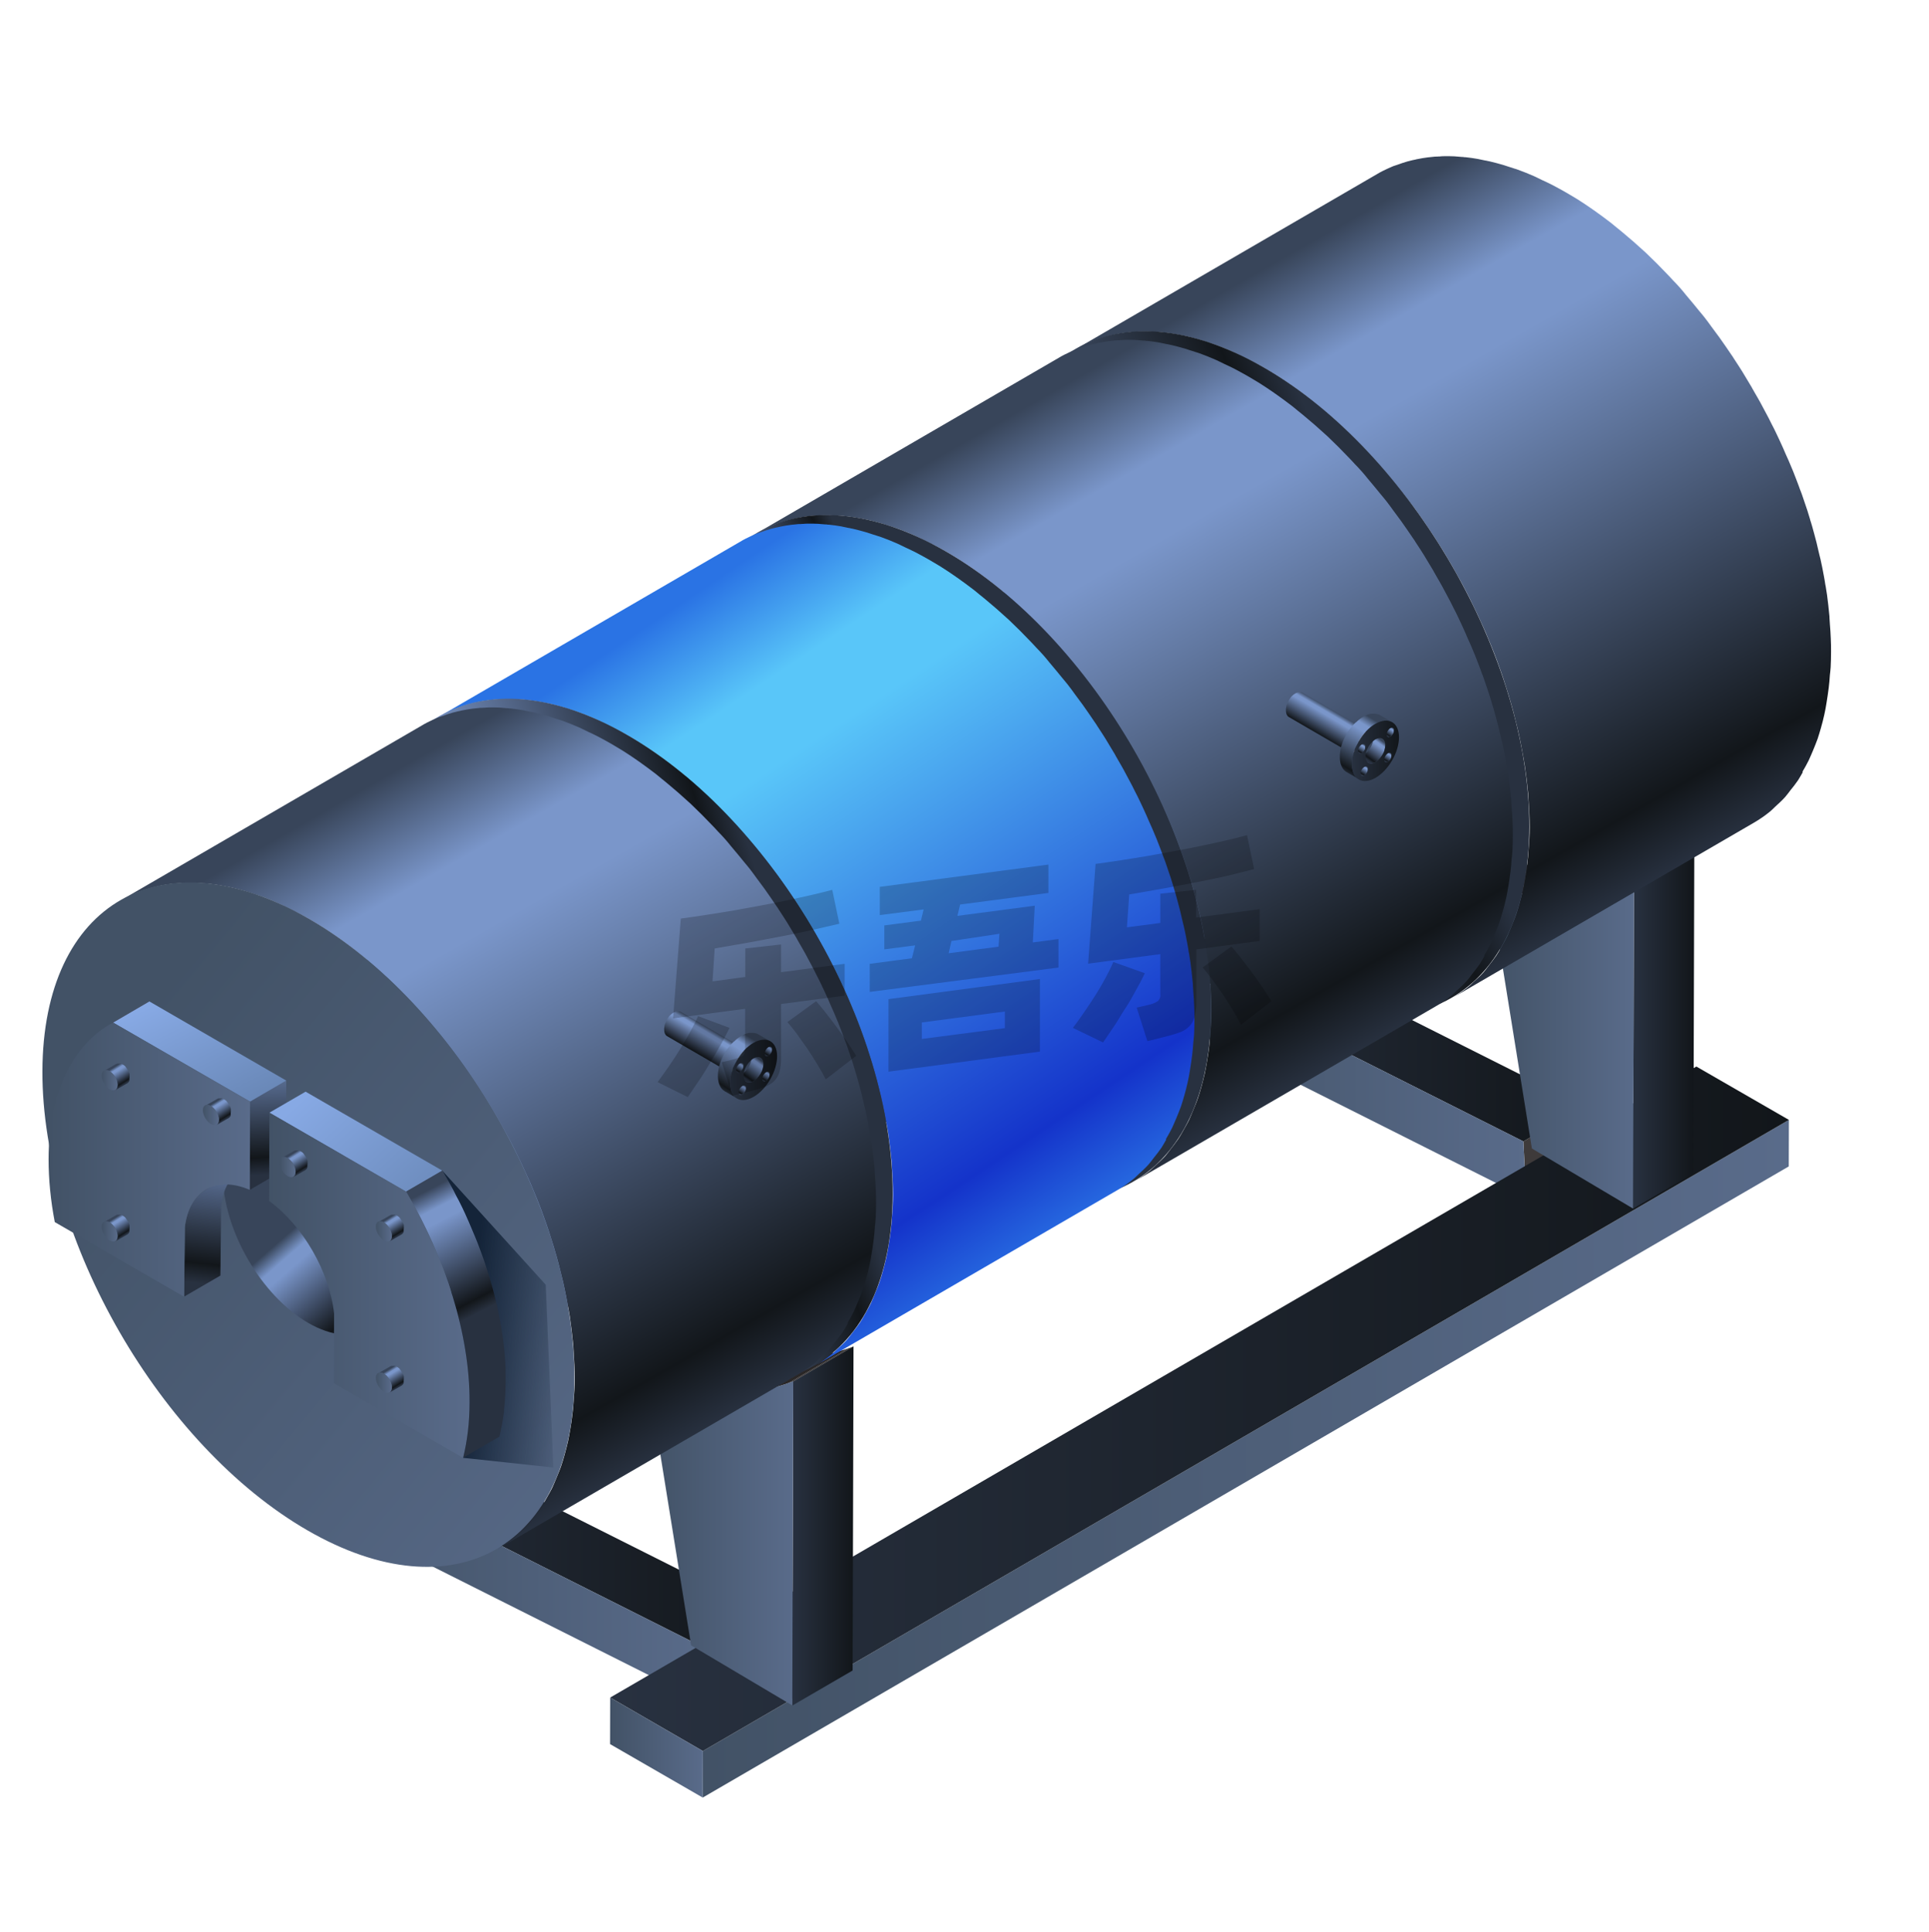 <?xml version="1.0" encoding="UTF-8"?>
<svg id="_图层_2" data-name="图层 2" xmlns="http://www.w3.org/2000/svg" xmlns:xlink="http://www.w3.org/1999/xlink" viewBox="0 0 149.66 149.92">
  <defs>
    <style>
      .cls-1 {
        fill: url(#_未命名的渐变_88);
      }

      .cls-1, .cls-2, .cls-3, .cls-4, .cls-5, .cls-6, .cls-7, .cls-8, .cls-9, .cls-10, .cls-11, .cls-12, .cls-13, .cls-14, .cls-15, .cls-16, .cls-17, .cls-18, .cls-19, .cls-20, .cls-21, .cls-22, .cls-23, .cls-24, .cls-25, .cls-26, .cls-27, .cls-28, .cls-29, .cls-30, .cls-31, .cls-32, .cls-33, .cls-34, .cls-35, .cls-36, .cls-37, .cls-38, .cls-39, .cls-40, .cls-41, .cls-42, .cls-43, .cls-44, .cls-45, .cls-46, .cls-47, .cls-48, .cls-49, .cls-50, .cls-51, .cls-52, .cls-53, .cls-54, .cls-55, .cls-56, .cls-57, .cls-58, .cls-59, .cls-60, .cls-61, .cls-62, .cls-63, .cls-64, .cls-65, .cls-66, .cls-67, .cls-68, .cls-69, .cls-70, .cls-71 {
        stroke-width: 0px;
      }

      .cls-2 {
        fill: url(#_未命名的渐变_47);
      }

      .cls-3 {
        fill: url(#_未命名的渐变_30);
      }

      .cls-72 {
        clip-path: url(#clippath);
      }

      .cls-4 {
        fill: none;
      }

      .cls-5 {
        fill: url(#_未命名的渐变_47-2);
      }

      .cls-6 {
        fill: url(#_未命名的渐变_47-4);
      }

      .cls-7 {
        fill: url(#_未命名的渐变_47-3);
      }

      .cls-8 {
        fill: url(#_未命名的渐变_47-5);
      }

      .cls-9 {
        fill: url(#_未命名的渐变_47-6);
      }

      .cls-10 {
        fill: url(#_未命名的渐变_47-7);
      }

      .cls-11 {
        fill: url(#_未命名的渐变_47-8);
      }

      .cls-12 {
        fill: url(#_未命名的渐变_47-9);
      }

      .cls-13 {
        fill: url(#_未命名的渐变_88-4);
      }

      .cls-14 {
        fill: url(#_未命名的渐变_88-5);
      }

      .cls-15 {
        fill: url(#_未命名的渐变_88-6);
      }

      .cls-16 {
        fill: url(#_未命名的渐变_88-7);
      }

      .cls-17 {
        fill: url(#_未命名的渐变_88-3);
      }

      .cls-18 {
        fill: url(#_未命名的渐变_88-2);
      }

      .cls-19 {
        fill: url(#_未命名的渐变_47-11);
      }

      .cls-20 {
        fill: url(#_未命名的渐变_47-14);
      }

      .cls-21 {
        fill: url(#_未命名的渐变_47-12);
      }

      .cls-22 {
        fill: url(#_未命名的渐变_47-13);
      }

      .cls-23 {
        fill: url(#_未命名的渐变_47-10);
      }

      .cls-24 {
        fill: url(#_未命名的渐变_47-19);
      }

      .cls-25 {
        fill: url(#_未命名的渐变_47-15);
      }

      .cls-26 {
        fill: url(#_未命名的渐变_47-16);
      }

      .cls-27 {
        fill: url(#_未命名的渐变_47-18);
      }

      .cls-28 {
        fill: url(#_未命名的渐变_47-17);
      }

      .cls-29 {
        fill: url(#_未命名的渐变_47-30);
      }

      .cls-30 {
        fill: url(#_未命名的渐变_47-26);
      }

      .cls-31 {
        fill: url(#_未命名的渐变_47-29);
      }

      .cls-32 {
        fill: url(#_未命名的渐变_47-21);
      }

      .cls-33 {
        fill: url(#_未命名的渐变_47-22);
      }

      .cls-34 {
        fill: url(#_未命名的渐变_47-20);
      }

      .cls-35 {
        fill: url(#_未命名的渐变_47-25);
      }

      .cls-36 {
        fill: url(#_未命名的渐变_47-23);
      }

      .cls-37 {
        fill: url(#_未命名的渐变_47-24);
      }

      .cls-38 {
        fill: url(#_未命名的渐变_47-27);
      }

      .cls-39 {
        fill: url(#_未命名的渐变_47-28);
      }

      .cls-40 {
        fill: url(#_新建渐变色板_4);
      }

      .cls-41 {
        fill: url(#_新建渐变色板_2);
      }

      .cls-73 {
        clip-path: url(#clippath-1);
      }

      .cls-74 {
        clip-path: url(#clippath-2);
      }

      .cls-42 {
        fill: url(#_新建渐变色板_2-14);
      }

      .cls-43 {
        fill: url(#_新建渐变色板_2-10);
      }

      .cls-44 {
        fill: url(#_新建渐变色板_2-11);
      }

      .cls-45 {
        fill: url(#_新建渐变色板_2-13);
      }

      .cls-46 {
        fill: url(#_新建渐变色板_2-12);
      }

      .cls-47 {
        fill: url(#_新建渐变色板_2-15);
      }

      .cls-75 {
        opacity: .2;
      }

      .cls-76 {
        isolation: isolate;
      }

      .cls-49 {
        fill: url(#_未命名的渐变_114);
      }

      .cls-50 {
        fill: #010714;
        opacity: 0;
      }

      .cls-51 {
        fill: #611c19;
      }

      .cls-52 {
        fill: #282525;
      }

      .cls-53 {
        fill: #2d2a2a;
      }

      .cls-54 {
        fill: #2a2727;
      }

      .cls-55 {
        fill: #2b2828;
      }

      .cls-56 {
        fill: #353131;
      }

      .cls-57 {
        fill: #2e2b2b;
      }

      .cls-58 {
        fill: #3e3a3a;
      }

      .cls-59 {
        fill: #c4c4c4;
      }

      .cls-60 {
        fill: #322e2e;
      }

      .cls-61 {
        fill: #302d2d;
      }

      .cls-62 {
        fill: #333030;
      }

      .cls-63 {
        fill: url(#_新建渐变色板_2-5);
      }

      .cls-64 {
        fill: url(#_新建渐变色板_2-3);
      }

      .cls-65 {
        fill: url(#_新建渐变色板_2-4);
      }

      .cls-66 {
        fill: url(#_新建渐变色板_2-6);
      }

      .cls-67 {
        fill: url(#_新建渐变色板_2-2);
      }

      .cls-68 {
        fill: url(#_新建渐变色板_2-9);
      }

      .cls-69 {
        fill: url(#_新建渐变色板_2-8);
      }

      .cls-70 {
        fill: url(#_新建渐变色板_2-7);
      }

      .cls-71 {
        fill: url(#_新建渐变色板_4-2);
      }
    </style>
    <linearGradient id="_未命名的渐变_88" data-name="未命名的渐变 88" x1="26.1" y1="119.35" x2="59.45" y2="119.35" gradientUnits="userSpaceOnUse">
      <stop offset="0" stop-color="#283140"/>
      <stop offset="1" stop-color="#12161a"/>
    </linearGradient>
    <linearGradient id="_新建渐变色板_2" data-name="新建渐变色板 2" x1="26.1" y1="122.91" x2="55" y2="122.91" gradientUnits="userSpaceOnUse">
      <stop offset="0" stop-color="#425266"/>
      <stop offset="0" stop-color="#425266"/>
      <stop offset="1" stop-color="#596b8a"/>
    </linearGradient>
    <linearGradient id="_未命名的渐变_88-2" data-name="未命名的渐变 88" x1="89.52" y1="79.99" x2="122.87" y2="79.99" xlink:href="#_未命名的渐变_88"/>
    <linearGradient id="_新建渐变色板_2-2" data-name="新建渐变色板 2" x1="89.52" y1="83.56" x2="118.41" y2="83.56" xlink:href="#_新建渐变色板_2"/>
    <linearGradient id="_新建渐变色板_2-3" data-name="新建渐变色板 2" x1="54.52" y1="113.18" x2="138.79" y2="113.18" xlink:href="#_新建渐变色板_2"/>
    <linearGradient id="_未命名的渐变_88-3" data-name="未命名的渐变 88" x1="47.34" y1="109.3" x2="138.79" y2="109.3" xlink:href="#_未命名的渐变_88"/>
    <linearGradient id="_新建渐变色板_2-4" data-name="新建渐变色板 2" x1="47.33" y1="135.59" x2="54.53" y2="135.59" xlink:href="#_新建渐变色板_2"/>
    <linearGradient id="_未命名的渐变_88-4" data-name="未命名的渐变 88" x1="61.47" y1="118.4" x2="66.22" y2="118.4" xlink:href="#_未命名的渐变_88"/>
    <clipPath id="clippath">
      <path class="cls-4" d="m50.35,107.38l4.68-2.72c4.17,1.14,7.97,1.03,11.19-.2l-4.68,2.72c-3.21,1.23-7.02,1.33-11.19.2Z"/>
    </clipPath>
    <linearGradient id="_新建渐变色板_2-5" data-name="新建渐变色板 2" x1="50.35" y1="119.76" x2="61.54" y2="119.76" xlink:href="#_新建渐变色板_2"/>
    <linearGradient id="_未命名的渐变_88-5" data-name="未命名的渐变 88" x1="126.7" y1="79.84" x2="131.45" y2="79.84" xlink:href="#_未命名的渐变_88"/>
    <clipPath id="clippath-1">
      <path class="cls-4" d="m115.58,68.81l4.68-2.72c4.17,1.15,7.97,1.04,11.19-.19l-4.68,2.72c-3.21,1.23-7.02,1.33-11.19.19Z"/>
    </clipPath>
    <linearGradient id="_新建渐变色板_2-6" data-name="新建渐变色板 2" x1="115.58" y1="81.2" x2="126.77" y2="81.2" xlink:href="#_新建渐变色板_2"/>
    <linearGradient id="_未命名的渐变_47" data-name="未命名的渐变 47" x1="103.5" y1="17.77" x2="131.45" y2="66.77" gradientUnits="userSpaceOnUse">
      <stop offset="0" stop-color="#38455a"/>
      <stop offset=".15" stop-color="#7a96ca"/>
      <stop offset=".25" stop-color="#7a96ca"/>
      <stop offset=".9" stop-color="#12161a"/>
      <stop offset="1" stop-color="#283140"/>
    </linearGradient>
    <linearGradient id="_未命名的渐变_47-2" data-name="未命名的渐变 47" x1="67.61" y1="64.58" x2="108.03" y2="48.19" xlink:href="#_未命名的渐变_47"/>
    <linearGradient id="_未命名的渐变_47-3" data-name="未命名的渐变 47" x1="78.8" y1="32.03" x2="106.75" y2="81.03" xlink:href="#_未命名的渐变_47"/>
    <linearGradient id="_未命名的渐变_47-4" data-name="未命名的渐变 47" x1="63.02" y1="71.01" x2="75.6" y2="65.51" xlink:href="#_未命名的渐变_47"/>
    <linearGradient id="_未命名的渐变_30" data-name="未命名的渐变 30" x1="51.76" y1="47.48" x2="84.09" y2="95.98" gradientUnits="userSpaceOnUse">
      <stop offset="0" stop-color="#2a73e4"/>
      <stop offset=".15" stop-color="#59c6f9"/>
      <stop offset=".25" stop-color="#59c6f9"/>
      <stop offset=".85" stop-color="#1433ca"/>
      <stop offset="1" stop-color="#2a73e4"/>
    </linearGradient>
    <linearGradient id="_未命名的渐变_47-5" data-name="未命名的渐变 47" x1="34.52" y1="85.27" x2="61.58" y2="76.62" xlink:href="#_未命名的渐变_47"/>
    <linearGradient id="_未命名的渐变_47-6" data-name="未命名的渐变 47" x1="29.41" y1="60.54" x2="57.36" y2="109.54" xlink:href="#_未命名的渐变_47"/>
    <linearGradient id="_新建渐变色板_2-7" data-name="新建渐变色板 2" x1="8.09" y1="81.84" x2="54.23" y2="120.24" xlink:href="#_新建渐变色板_2"/>
    <linearGradient id="_未命名的渐变_47-7" data-name="未命名的渐变 47" x1="23.59" y1="94.63" x2="29.39" y2="101.28" xlink:href="#_未命名的渐变_47"/>
    <linearGradient id="_未命名的渐变_114" data-name="未命名的渐变 114" x1="36.62" y1="102.15" x2="45.04" y2="102.99" gradientUnits="userSpaceOnUse">
      <stop offset="0" stop-color="#142439"/>
      <stop offset="1" stop-color="#142439" stop-opacity="0"/>
    </linearGradient>
    <linearGradient id="_未命名的渐变_47-8" data-name="未命名的渐变 47" x1="17.59" y1="84.23" x2="15.79" y2="99.61" xlink:href="#_未命名的渐变_47"/>
    <clipPath id="clippath-2">
      <path class="cls-4" d="m8.54,79.47l2.81-1.63c.08-.05.16-.09.24-.13l-2.81,1.63c-.08.04-.16.09-.24.13Z"/>
    </clipPath>
    <linearGradient id="_未命名的渐变_47-9" data-name="未命名的渐变 47" x1="20.23" y1="77.6" x2="20.96" y2="91.13" xlink:href="#_未命名的渐变_47"/>
    <linearGradient id="_新建渐变色板_4" data-name="新建渐变色板 4" x1="13.32" y1="77.21" x2="21.01" y2="92.7" gradientUnits="userSpaceOnUse">
      <stop offset="0" stop-color="#87a9e4"/>
      <stop offset="1" stop-color="#547097"/>
      <stop offset="1" stop-color="#547097"/>
    </linearGradient>
    <linearGradient id="_新建渐变色板_2-8" data-name="新建渐变色板 2" x1="3.78" y1="89.98" x2="19.4" y2="89.98" xlink:href="#_新建渐变色板_2"/>
    <linearGradient id="_新建渐变色板_4-2" data-name="新建渐变色板 4" x1="24.02" y1="84.7" x2="40.01" y2="101.96" xlink:href="#_新建渐变色板_4"/>
    <linearGradient id="_未命名的渐变_47-10" data-name="未命名的渐变 47" x1="30.81" y1="93.58" x2="35.52" y2="102.68" xlink:href="#_未命名的渐变_47"/>
    <linearGradient id="_新建渐变色板_2-9" data-name="新建渐变色板 2" x1="20.88" y1="99.72" x2="36.44" y2="99.72" xlink:href="#_新建渐变色板_2"/>
    <linearGradient id="_未命名的渐变_47-11" data-name="未命名的渐变 47" x1="16.67" y1="85.53" x2="17.48" y2="86.83" xlink:href="#_未命名的渐变_47"/>
    <linearGradient id="_新建渐变色板_2-10" data-name="新建渐变色板 2" x1="15.74" y1="86.5" x2="16.98" y2="86.5" xlink:href="#_新建渐变色板_2"/>
    <linearGradient id="_未命名的渐变_47-12" data-name="未命名的渐变 47" x1="8.81" y1="82.83" x2="9.62" y2="84.13" xlink:href="#_未命名的渐变_47"/>
    <linearGradient id="_新建渐变色板_2-11" data-name="新建渐变色板 2" x1="7.88" y1="83.81" x2="9.12" y2="83.81" xlink:href="#_新建渐变色板_2"/>
    <linearGradient id="_未命名的渐变_47-13" data-name="未命名的渐变 47" x1="8.81" y1="94.56" x2="9.62" y2="95.86" xlink:href="#_未命名的渐变_47"/>
    <linearGradient id="_新建渐变色板_2-12" data-name="新建渐变色板 2" x1="7.88" y1="95.54" x2="9.12" y2="95.54" xlink:href="#_新建渐变色板_2"/>
    <linearGradient id="_未命名的渐变_47-14" data-name="未命名的渐变 47" x1="30.09" y1="94.56" x2="30.89" y2="95.86" xlink:href="#_未命名的渐变_47"/>
    <linearGradient id="_新建渐变色板_2-13" data-name="新建渐变色板 2" x1="29.15" y1="95.54" x2="30.39" y2="95.54" xlink:href="#_新建渐变色板_2"/>
    <linearGradient id="_未命名的渐变_47-15" data-name="未命名的渐变 47" x1="22.62" y1="89.57" x2="23.43" y2="90.87" xlink:href="#_未命名的渐变_47"/>
    <linearGradient id="_新建渐变色板_2-14" data-name="新建渐变色板 2" x1="21.69" y1="90.54" x2="22.93" y2="90.54" xlink:href="#_新建渐变色板_2"/>
    <linearGradient id="_未命名的渐变_47-16" data-name="未命名的渐变 47" x1="30.09" y1="106.3" x2="30.89" y2="107.6" xlink:href="#_未命名的渐变_47"/>
    <linearGradient id="_新建渐变色板_2-15" data-name="新建渐变色板 2" x1="29.15" y1="107.27" x2="30.39" y2="107.27" xlink:href="#_新建渐变色板_2"/>
    <linearGradient id="_未命名的渐变_47-17" data-name="未命名的渐变 47" x1="54.9" y1="79.68" x2="53.66" y2="81.78" xlink:href="#_未命名的渐变_47"/>
    <linearGradient id="_未命名的渐变_47-18" data-name="未命名的渐变 47" x1="59.49" y1="81.02" x2="59.09" y2="81.65" xlink:href="#_未命名的渐变_47"/>
    <linearGradient id="_未命名的渐变_47-19" data-name="未命名的渐变 47" x1="59.3" y1="82.97" x2="58.9" y2="83.61" xlink:href="#_未命名的渐变_47"/>
    <linearGradient id="_未命名的渐变_47-20" data-name="未命名的渐变 47" x1="57.47" y1="84.03" x2="57.07" y2="84.66" xlink:href="#_未命名的渐变_47"/>
    <linearGradient id="_未命名的渐变_47-21" data-name="未命名的渐变 47" x1="57.27" y1="82.31" x2="56.87" y2="82.95" xlink:href="#_未命名的渐变_47"/>
    <linearGradient id="_未命名的渐变_47-22" data-name="未命名的渐变 47" x1="58.79" y1="82.1" x2="57.71" y2="83.6" xlink:href="#_未命名的渐变_47"/>
    <linearGradient id="_未命名的渐变_47-23" data-name="未命名的渐变 47" x1="58.43" y1="80.64" x2="55.96" y2="84.71" xlink:href="#_未命名的渐变_47"/>
    <linearGradient id="_未命名的渐变_88-6" data-name="未命名的渐变 88" x1="56.65" y1="83.01" x2="60.29" y2="83.01" xlink:href="#_未命名的渐变_88"/>
    <linearGradient id="_未命名的渐变_47-24" data-name="未命名的渐变 47" x1="103.15" y1="54.92" x2="101.91" y2="57.03" xlink:href="#_未命名的渐变_47"/>
    <linearGradient id="_未命名的渐变_47-25" data-name="未命名的渐变 47" x1="107.73" y1="56.27" x2="107.34" y2="56.9" xlink:href="#_未命名的渐变_47"/>
    <linearGradient id="_未命名的渐变_47-26" data-name="未命名的渐变 47" x1="107.54" y1="58.22" x2="107.15" y2="58.85" xlink:href="#_未命名的渐变_47"/>
    <linearGradient id="_未命名的渐变_47-27" data-name="未命名的渐变 47" x1="105.71" y1="59.27" x2="105.32" y2="59.91" xlink:href="#_未命名的渐变_47"/>
    <linearGradient id="_未命名的渐变_47-28" data-name="未命名的渐变 47" x1="105.51" y1="57.56" x2="105.12" y2="58.19" xlink:href="#_未命名的渐变_47"/>
    <linearGradient id="_未命名的渐变_47-29" data-name="未命名的渐变 47" x1="107.03" y1="57.34" x2="105.95" y2="58.85" xlink:href="#_未命名的渐变_47"/>
    <linearGradient id="_未命名的渐变_47-30" data-name="未命名的渐变 47" x1="106.68" y1="55.89" x2="104.21" y2="59.95" xlink:href="#_未命名的渐变_47"/>
    <linearGradient id="_未命名的渐变_88-7" data-name="未命名的渐变 88" x1="104.89" y1="58.25" x2="108.54" y2="58.25" xlink:href="#_未命名的渐变_88"/>
  </defs>
  <g id="_图层_1-2" data-name="图层 1">
    <g id="_蒸汽发生器" data-name="蒸汽发生器">
      <g>
        <rect class="cls-50" width="149.66" height="149.92"/>
        <g>
          <g class="cls-76">
            <polygon class="cls-58" points="54.77 127.91 59.45 125.19 59.68 129.59 55 132.31 54.77 127.91"/>
            <polygon class="cls-1" points="26.1 113.51 30.78 110.79 59.45 125.19 54.77 127.91 26.1 113.51"/>
            <polygon class="cls-41" points="54.77 127.91 55 132.31 26.33 117.91 26.1 113.51 54.77 127.91"/>
          </g>
          <g class="cls-76">
            <polygon class="cls-58" points="118.19 88.56 122.87 85.84 123.1 90.24 118.41 92.96 118.19 88.56"/>
            <polygon class="cls-18" points="89.52 74.15 94.21 71.43 122.87 85.84 118.19 88.56 89.52 74.15"/>
            <polygon class="cls-67" points="118.19 88.56 118.41 92.96 89.75 78.56 89.52 74.15 118.19 88.56"/>
          </g>
          <g class="cls-76">
            <polygon class="cls-64" points="54.53 135.86 138.79 86.89 138.78 90.5 54.52 139.47 54.53 135.86"/>
            <polygon class="cls-17" points="47.34 131.71 131.61 82.75 138.79 86.89 54.53 135.86 47.34 131.71"/>
            <polygon class="cls-65" points="54.53 135.86 54.52 139.47 47.33 135.32 47.34 131.71 54.53 135.86"/>
          </g>
          <g class="cls-76">
            <polygon class="cls-13" points="61.54 107.18 66.22 104.46 66.15 129.61 61.47 132.33 61.54 107.18"/>
            <g class="cls-76">
              <g class="cls-72">
                <g class="cls-76">
                  <path class="cls-56" d="m50.35,107.38l4.68-2.72c.17.05.34.09.51.13l-4.68,2.72c-.17-.04-.34-.09-.51-.13"/>
                  <path class="cls-62" d="m50.86,107.52l4.68-2.72c.41.1.81.19,1.21.27l-4.68,2.72c-.4-.08-.81-.17-1.21-.27"/>
                  <path class="cls-60" d="m52.08,107.79l4.68-2.72c.42.08.84.15,1.25.21l-4.68,2.72c-.41-.06-.83-.12-1.25-.21"/>
                  <path class="cls-61" d="m53.33,107.99l4.68-2.72c.44.06.87.1,1.3.13l-4.68,2.72c-.43-.03-.86-.07-1.3-.13"/>
                  <path class="cls-57" d="m54.63,108.13l4.68-2.72c.46.03.92.05,1.37.05l-4.68,2.72c-.45,0-.91-.01-1.37-.05"/>
                  <path class="cls-53" d="m56,108.17l4.68-2.72c.5,0,1-.02,1.48-.07l-4.68,2.72c-.48.04-.98.07-1.48.07"/>
                  <path class="cls-55" d="m57.48,108.11l4.68-2.72c.57-.05,1.12-.13,1.66-.24l-4.68,2.72c-.54.11-1.09.19-1.66.24"/>
                  <path class="cls-54" d="m59.14,107.87l4.68-2.72c.69-.14,1.36-.32,2.01-.54l-4.68,2.72c-.65.23-1.32.41-2.01.54"/>
                  <path class="cls-52" d="m61.15,107.33l4.68-2.72c.13-.05.26-.09.39-.14l-4.68,2.72c-.13.05-.26.1-.39.14"/>
                </g>
              </g>
            </g>
            <path class="cls-63" d="m61.54,107.18l-.07,25.14-7.85-4.66-3.27-20.29c4.17,1.14,7.97,1.03,11.19-.2Z"/>
          </g>
          <g class="cls-76">
            <polygon class="cls-14" points="126.77 68.63 131.45 65.91 131.38 91.05 126.7 93.77 126.77 68.63"/>
            <g class="cls-76">
              <g class="cls-73">
                <g class="cls-76">
                  <path class="cls-56" d="m115.58,68.81l4.68-2.72c.19.05.38.1.56.15l-4.68,2.72c-.19-.05-.37-.1-.56-.15"/>
                  <path class="cls-62" d="m116.14,68.96l4.68-2.72c.4.1.81.19,1.2.27l-4.68,2.72c-.4-.08-.8-.17-1.2-.27"/>
                  <path class="cls-60" d="m117.35,69.23l4.68-2.72c.42.08.83.15,1.24.21l-4.68,2.72c-.41-.06-.82-.12-1.24-.21"/>
                  <path class="cls-61" d="m118.59,69.43l4.68-2.72c.44.06.87.1,1.29.13l-4.68,2.72c-.43-.03-.86-.07-1.29-.13"/>
                  <path class="cls-57" d="m119.88,69.57l4.68-2.72c.46.03.92.05,1.37.05l-4.68,2.72c-.45,0-.91-.01-1.37-.05"/>
                  <path class="cls-53" d="m121.25,69.61l4.68-2.72c.5,0,.99-.02,1.47-.07l-4.68,2.72c-.48.04-.97.07-1.47.07"/>
                  <path class="cls-55" d="m122.72,69.55l4.68-2.72c.56-.05,1.12-.13,1.65-.24l-4.68,2.72c-.54.11-1.09.18-1.65.24"/>
                  <path class="cls-54" d="m124.37,69.31l4.68-2.72c.69-.14,1.36-.32,2.01-.54l-4.68,2.72c-.65.23-1.32.41-2.01.54"/>
                  <path class="cls-52" d="m126.38,68.77l4.68-2.72c.13-.05.26-.09.39-.14l-4.68,2.72c-.13.05-.26.1-.39.14"/>
                </g>
              </g>
            </g>
            <path class="cls-66" d="m126.77,68.63l-.07,25.14-7.85-4.66-3.27-20.3c4.17,1.15,7.97,1.04,11.19-.19Z"/>
          </g>
          <g>
            <g class="cls-76">
              <path class="cls-2" d="m139.84,59.88c.17-.28.33-.57.48-.87.11-.23.21-.48.32-.73.13-.31.26-.63.38-.96.09-.27.17-.54.25-.82.1-.35.19-.69.27-1.06.07-.3.12-.6.17-.91.06-.38.12-.76.17-1.16.04-.32.07-.65.09-.99.02-.21.05-.4.06-.61.02-.39.03-.8.03-1.2,0-.34,0-.68-.02-1.02-.01-.37-.04-.75-.07-1.13-.01-.16-.02-.32-.03-.48,0-.06,0-.13-.01-.19-.05-.53-.11-1.06-.18-1.59-.02-.15-.05-.29-.07-.44-.02-.13-.04-.27-.07-.4-.03-.2-.06-.4-.1-.6-.08-.45-.17-.89-.27-1.34-.02-.09-.05-.19-.07-.28-.02-.1-.05-.19-.07-.29-.06-.24-.11-.49-.17-.73-.11-.42-.22-.84-.34-1.26-.03-.1-.06-.2-.09-.3-.03-.09-.06-.18-.08-.27-.07-.22-.13-.44-.2-.65-.13-.4-.27-.81-.41-1.21-.05-.14-.1-.28-.16-.42-.03-.09-.07-.18-.1-.28-.06-.17-.12-.33-.19-.5-.15-.4-.31-.8-.48-1.19-.08-.19-.16-.38-.25-.57-.04-.09-.08-.18-.12-.27-.05-.12-.1-.24-.15-.35-.18-.4-.36-.8-.55-1.19-.11-.24-.23-.47-.35-.7-.04-.08-.08-.16-.12-.24-.04-.08-.08-.16-.12-.24-.21-.4-.42-.8-.64-1.2-.14-.26-.29-.51-.44-.77-.04-.08-.09-.16-.13-.23-.04-.07-.08-.13-.11-.2-.24-.41-.49-.82-.74-1.23-.14-.23-.29-.45-.43-.67-.07-.11-.14-.22-.21-.32-.06-.1-.12-.2-.19-.29-.31-.46-.62-.91-.94-1.36-.08-.1-.16-.21-.23-.31-.12-.17-.25-.33-.37-.5-.18-.25-.36-.5-.55-.74-.14-.18-.28-.34-.42-.51-.34-.42-.68-.83-1.02-1.23-.15-.18-.29-.37-.45-.54-.18-.21-.37-.4-.56-.6-.14-.15-.28-.31-.43-.46-.55-.58-1.11-1.14-1.68-1.68-.06-.06-.13-.12-.2-.18-.52-.48-1.04-.93-1.57-1.37-.16-.13-.32-.27-.49-.4-.15-.12-.3-.25-.45-.37-.44-.34-.88-.66-1.33-.98-.03-.02-.07-.04-.1-.07-.39-.27-.79-.54-1.19-.79-.28-.17-.56-.34-.84-.5-.34-.19-.67-.38-1-.55-.28-.15-.55-.27-.83-.4-.14-.07-.29-.14-.43-.21-.07-.03-.14-.07-.21-.1-.43-.19-.85-.36-1.27-.51-.1-.04-.2-.07-.31-.1-.1-.04-.21-.07-.31-.1-.17-.06-.35-.12-.52-.17-.34-.1-.69-.19-1.02-.27-.06-.02-.13-.02-.19-.04-.07-.02-.14-.03-.21-.04-.19-.04-.39-.08-.57-.12-.31-.05-.61-.1-.92-.13-.07,0-.14,0-.21-.02-.06,0-.13,0-.19-.01-.16-.01-.32-.03-.48-.04-.29-.01-.57-.02-.85-.01-.1,0-.19.01-.29.02-.06,0-.13,0-.19.01-.11,0-.23,0-.34.02-.27.02-.54.06-.8.1-.12.02-.25.05-.37.07-.06.01-.12.02-.18.04-.08.02-.16.03-.24.05-.26.06-.52.13-.78.22-.13.04-.26.1-.4.14-.06.02-.12.04-.18.06-.06.02-.13.04-.19.07-.26.11-.52.23-.78.36-.15.08-.29.15-.43.24l-23.41,13.6c.45-.26.92-.48,1.4-.67.06-.02.12-.04.18-.06.46-.17.93-.3,1.41-.41.06-.01.12-.02.18-.04.49-.1.99-.16,1.51-.19.06,0,.13,0,.19-.01.52-.02,1.06-.01,1.61.03.06,0,.13,0,.19.01.56.05,1.12.14,1.7.26.07.01.14.03.21.04.57.13,1.15.29,1.74.49.1.03.21.07.31.1.59.2,1.19.44,1.79.72.14.06.29.14.43.21.6.29,1.21.59,1.83.95.69.4,1.36.83,2.03,1.29.03.02.07.04.1.07.6.42,1.2.87,1.78,1.34.16.13.33.26.49.4.53.44,1.06.9,1.57,1.38.06.06.13.12.2.18.57.54,1.13,1.1,1.68,1.68.14.15.28.31.43.46.34.37.68.76,1.01,1.14.35.4.69.81,1.03,1.23.33.41.66.82.97,1.24.13.17.25.33.38.5.47.64.92,1.29,1.36,1.96.07.11.14.22.21.32.45.69.88,1.39,1.29,2.1.04.08.09.16.13.23.42.73.82,1.46,1.2,2.21.04.08.08.16.12.24.37.74.72,1.49,1.06,2.25.04.09.08.18.12.27.32.75.63,1.5.91,2.26.03.09.07.19.1.28.28.76.53,1.52.76,2.28.03.09.06.18.08.27.23.76.43,1.53.61,2.29.02.1.05.19.07.29.17.75.31,1.49.44,2.23.02.13.04.27.07.4.11.74.2,1.48.27,2.22.01.16.02.32.03.48.05.72.09,1.44.09,2.14,0,.63-.04,1.22-.09,1.81-.02.34-.05.67-.09.99-.05.4-.1.78-.17,1.16-.05.31-.11.61-.17.91-.08.36-.18.72-.27,1.06-.08.28-.16.56-.25.82-.11.33-.25.65-.38.97-.1.24-.2.49-.31.73-.15.31-.32.59-.48.88-.12.21-.24.43-.37.62-.19.28-.4.54-.6.8-.13.17-.26.35-.4.51-.24.27-.51.51-.77.74-.13.12-.25.25-.38.36-.41.33-.83.63-1.28.89h0s0,0,0,0l23.41-13.6c.45-.26.88-.56,1.28-.89.13-.11.25-.24.38-.36.26-.24.52-.47.76-.74.14-.16.27-.34.4-.51.21-.26.41-.51.6-.79.13-.2.25-.42.37-.63Z"/>
              <path class="cls-5" d="m98.08,28.53c11.4,6.58,20.61,22.54,20.57,35.64s-9.3,18.38-20.7,11.8c-11.4-6.58-20.61-22.54-20.57-35.63.04-13.1,9.3-18.39,20.7-11.81Z"/>
            </g>
            <g class="cls-76">
              <path class="cls-7" d="m115.15,74.13c.17-.28.33-.57.48-.87.11-.23.21-.48.32-.73.13-.31.26-.63.38-.96.09-.27.17-.54.25-.82.1-.35.19-.69.27-1.06.07-.3.12-.6.17-.91.06-.38.12-.76.17-1.16.04-.32.07-.65.09-.99.02-.21.05-.4.06-.61.02-.39.03-.8.03-1.2,0-.34,0-.68-.02-1.02-.01-.37-.04-.75-.07-1.13-.01-.16-.02-.32-.03-.48,0-.06,0-.13-.01-.19-.05-.53-.11-1.06-.18-1.59-.02-.15-.05-.29-.07-.44-.02-.13-.04-.27-.07-.4-.03-.2-.06-.4-.1-.6-.08-.45-.17-.89-.27-1.34-.02-.09-.05-.19-.07-.28-.02-.1-.05-.19-.07-.29-.06-.24-.11-.49-.17-.73-.11-.42-.22-.84-.34-1.26-.03-.1-.06-.2-.09-.3-.03-.09-.06-.18-.08-.27-.07-.22-.13-.44-.2-.65-.13-.4-.27-.81-.41-1.21-.05-.14-.1-.28-.16-.42-.03-.09-.07-.18-.1-.28-.06-.17-.12-.33-.19-.5-.15-.4-.31-.8-.48-1.19-.08-.19-.16-.38-.25-.57-.04-.09-.08-.18-.12-.27-.05-.12-.1-.24-.15-.35-.18-.4-.36-.8-.55-1.19-.11-.24-.23-.47-.35-.7-.04-.08-.08-.16-.12-.24-.04-.08-.08-.16-.12-.24-.21-.4-.42-.8-.64-1.2-.14-.26-.29-.51-.44-.77-.04-.08-.09-.16-.13-.23-.04-.07-.08-.13-.11-.2-.24-.41-.49-.82-.74-1.23-.14-.23-.29-.45-.43-.67-.07-.11-.14-.22-.21-.32-.06-.1-.12-.2-.19-.29-.31-.46-.62-.91-.94-1.36-.08-.1-.16-.21-.23-.31-.12-.17-.25-.33-.37-.5-.18-.25-.36-.5-.55-.74-.14-.18-.28-.34-.42-.51-.34-.42-.68-.83-1.02-1.23-.15-.18-.29-.37-.45-.54-.18-.21-.37-.4-.56-.6-.14-.15-.28-.31-.43-.46-.55-.58-1.11-1.14-1.68-1.68-.06-.06-.13-.12-.2-.18-.52-.48-1.04-.93-1.57-1.37-.16-.13-.32-.27-.49-.4-.15-.12-.3-.25-.45-.37-.44-.34-.88-.66-1.33-.98-.03-.02-.07-.04-.1-.07-.39-.27-.79-.54-1.19-.79-.28-.17-.56-.34-.84-.5-.34-.19-.67-.38-1-.55-.28-.15-.55-.27-.83-.4-.14-.07-.29-.14-.43-.21-.07-.03-.14-.07-.21-.1-.43-.19-.85-.36-1.27-.51-.1-.04-.2-.07-.31-.1-.1-.04-.21-.07-.31-.1-.17-.06-.35-.12-.52-.17-.34-.1-.69-.19-1.02-.27-.06-.02-.13-.02-.19-.04-.07-.02-.14-.03-.21-.04-.19-.04-.39-.08-.57-.12-.31-.05-.61-.1-.92-.13-.07,0-.14,0-.21-.02-.06,0-.13,0-.19-.01-.16-.01-.32-.03-.48-.04-.29-.01-.57-.02-.85-.01-.1,0-.19.01-.29.02-.06,0-.13,0-.19.01-.11,0-.23,0-.34.02-.27.02-.54.06-.8.1-.12.02-.25.05-.37.07-.06.01-.12.02-.18.04-.08.02-.16.03-.24.05-.26.06-.52.13-.78.22-.13.04-.26.1-.4.14-.06.02-.12.04-.18.06-.06.02-.13.04-.19.07-.26.11-.52.23-.78.36-.15.08-.29.15-.43.24l-23.41,13.6c.45-.26.92-.48,1.4-.67.06-.02.12-.04.18-.06.46-.17.93-.3,1.41-.41.06-.01.12-.02.18-.04.49-.1.99-.16,1.51-.19.06,0,.13,0,.19-.01.52-.02,1.06-.01,1.61.03.06,0,.13,0,.19.01.56.05,1.12.14,1.7.26.07.01.14.03.21.04.57.13,1.15.29,1.74.49.1.03.21.07.31.1.59.2,1.19.44,1.79.72.14.06.29.14.43.21.6.29,1.21.59,1.83.95.69.4,1.36.83,2.03,1.29.03.02.07.04.1.07.6.42,1.2.87,1.78,1.34.16.13.33.26.49.4.53.44,1.06.9,1.57,1.38.06.06.13.12.2.18.57.54,1.13,1.1,1.68,1.68.14.15.28.31.43.46.34.37.68.76,1.01,1.14.35.4.69.81,1.03,1.23.33.41.66.82.97,1.24.13.17.25.33.38.5.47.64.92,1.29,1.36,1.96.07.11.14.22.21.32.45.69.88,1.39,1.29,2.1.04.08.09.16.13.23.42.73.82,1.46,1.2,2.21.04.08.08.16.12.24.37.74.72,1.49,1.06,2.25.04.09.08.18.12.27.32.75.63,1.5.91,2.26.03.09.07.19.1.28.28.76.53,1.52.76,2.28.03.09.06.18.08.27.23.76.43,1.53.61,2.29.02.1.05.19.07.29.17.75.31,1.49.44,2.23.02.13.04.27.07.4.11.74.2,1.48.27,2.22.01.16.02.32.03.48.05.72.09,1.44.09,2.14,0,.63-.04,1.22-.09,1.81-.02.34-.05.67-.09.99-.05.4-.1.78-.17,1.16-.05.31-.11.61-.17.91-.08.36-.18.72-.27,1.06-.08.28-.16.56-.25.82-.11.33-.25.65-.38.97-.1.24-.2.49-.31.73-.15.31-.32.59-.48.88-.12.21-.24.43-.37.62-.19.28-.4.54-.6.8-.13.17-.26.35-.4.51-.24.27-.51.51-.77.74-.13.12-.25.25-.38.36-.41.33-.83.63-1.28.89h0s0,0,0,0l23.41-13.6c.45-.26.88-.56,1.28-.89.13-.11.25-.24.38-.36.26-.24.52-.47.76-.74.14-.16.27-.34.4-.51.21-.26.41-.51.6-.79.13-.2.25-.42.37-.63Z"/>
              <path class="cls-6" d="m73.39,42.79c11.4,6.58,20.61,22.54,20.57,35.64s-9.3,18.38-20.7,11.8c-11.4-6.58-20.61-22.54-20.57-35.63.04-13.1,9.3-18.39,20.7-11.81Z"/>
            </g>
            <g class="cls-76">
              <path class="cls-3" d="m90.45,88.39c.17-.28.33-.57.48-.87.11-.23.21-.48.32-.73.13-.31.26-.63.38-.96.09-.27.17-.54.25-.82.1-.35.19-.69.27-1.06.07-.3.12-.6.17-.91.06-.38.12-.76.17-1.16.04-.32.07-.65.09-.99.02-.21.05-.4.06-.61.02-.39.03-.8.03-1.2,0-.34,0-.68-.02-1.02-.01-.37-.04-.75-.07-1.13-.01-.16-.02-.32-.03-.48,0-.06,0-.13-.01-.19-.05-.53-.11-1.06-.18-1.59-.02-.15-.05-.29-.07-.44-.02-.13-.04-.27-.07-.4-.03-.2-.06-.4-.1-.6-.08-.45-.17-.89-.27-1.34-.02-.09-.05-.19-.07-.28-.02-.1-.05-.19-.07-.29-.06-.24-.11-.49-.17-.73-.11-.42-.22-.84-.34-1.26-.03-.1-.06-.2-.09-.3-.03-.09-.06-.18-.08-.27-.07-.22-.13-.44-.2-.65-.13-.4-.27-.81-.41-1.21-.05-.14-.1-.28-.16-.42-.03-.09-.07-.18-.1-.28-.06-.17-.12-.33-.19-.5-.15-.4-.31-.8-.48-1.19-.08-.19-.16-.38-.25-.57-.04-.09-.08-.18-.12-.27-.05-.12-.1-.24-.15-.35-.18-.4-.36-.8-.55-1.19-.11-.24-.23-.47-.35-.7-.04-.08-.08-.16-.12-.24-.04-.08-.08-.16-.12-.24-.21-.4-.42-.8-.64-1.2-.14-.26-.29-.51-.44-.77-.04-.08-.09-.16-.13-.23-.04-.07-.08-.13-.11-.2-.24-.41-.49-.82-.74-1.23-.14-.23-.29-.45-.43-.67-.07-.11-.14-.22-.21-.32-.06-.1-.12-.2-.19-.29-.31-.46-.62-.91-.94-1.36-.08-.1-.16-.21-.23-.31-.12-.17-.25-.33-.37-.5-.18-.25-.36-.5-.55-.74-.14-.18-.28-.34-.42-.51-.34-.42-.68-.83-1.02-1.23-.15-.18-.29-.37-.45-.54-.18-.21-.37-.4-.56-.6-.14-.15-.28-.31-.43-.46-.55-.58-1.11-1.14-1.68-1.68-.06-.06-.13-.12-.2-.18-.52-.48-1.04-.93-1.57-1.37-.16-.13-.32-.27-.49-.4-.15-.12-.3-.25-.45-.37-.44-.34-.88-.66-1.33-.98-.03-.02-.07-.04-.1-.07-.39-.27-.79-.54-1.19-.79-.28-.17-.56-.34-.84-.5-.34-.19-.67-.38-1-.55-.28-.15-.55-.27-.83-.4-.14-.07-.29-.14-.43-.21-.07-.03-.14-.07-.21-.1-.43-.19-.85-.36-1.27-.51-.1-.04-.2-.07-.31-.1-.1-.04-.21-.07-.31-.1-.17-.06-.35-.12-.52-.17-.34-.1-.69-.19-1.02-.27-.06-.02-.13-.02-.19-.04-.07-.02-.14-.03-.21-.04-.19-.04-.39-.08-.57-.12-.31-.05-.61-.1-.92-.13-.07,0-.14,0-.21-.02-.06,0-.13,0-.19-.01-.16-.01-.32-.03-.48-.04-.29-.01-.57-.02-.85-.01-.1,0-.19.01-.29.02-.06,0-.13,0-.19.01-.11,0-.23,0-.34.02-.27.02-.54.06-.8.1-.12.02-.25.05-.37.07-.06.01-.12.02-.18.04-.08.02-.16.03-.24.05-.26.06-.52.13-.78.22-.13.04-.26.1-.4.14-.06.02-.12.04-.18.06-.06.02-.13.04-.19.07-.26.11-.52.23-.78.36-.15.08-.29.15-.43.24l-23.41,13.6c.45-.26.92-.48,1.4-.67.06-.02.12-.04.18-.06.46-.17.93-.3,1.41-.41.06-.01.12-.02.18-.04.49-.1.99-.16,1.51-.19.06,0,.13,0,.19-.01.52-.02,1.06-.01,1.61.03.06,0,.13,0,.19.01.56.05,1.12.14,1.7.26.07.01.14.03.21.04.57.13,1.15.29,1.74.49.1.03.21.07.31.1.59.2,1.19.44,1.79.72.14.06.29.14.43.21.6.29,1.21.59,1.83.95.69.4,1.36.83,2.03,1.29.03.02.07.04.1.07.6.42,1.2.87,1.78,1.34.16.13.33.26.49.4.53.44,1.06.9,1.57,1.38.06.06.13.12.2.18.57.54,1.13,1.1,1.68,1.68.14.15.28.31.43.46.34.37.68.76,1.01,1.14.35.4.69.81,1.03,1.23.33.41.66.82.97,1.24.13.17.25.33.38.5.47.64.92,1.29,1.36,1.96.07.11.14.22.21.32.45.69.88,1.39,1.29,2.1.04.08.09.16.13.23.42.73.82,1.46,1.2,2.21.04.08.08.16.12.24.37.74.72,1.49,1.06,2.25.04.09.08.18.12.27.32.75.63,1.5.91,2.26.03.09.07.19.1.28.28.76.53,1.52.76,2.28.03.09.06.18.08.27.23.76.43,1.53.61,2.29.02.1.05.19.07.29.17.75.31,1.49.44,2.23.02.13.04.27.07.4.11.74.2,1.48.27,2.22.01.16.02.32.03.48.05.72.09,1.44.09,2.14,0,.63-.04,1.22-.09,1.81-.02.34-.05.67-.09.99-.05.4-.1.78-.17,1.16-.05.31-.11.61-.17.91-.08.36-.18.72-.27,1.06-.08.28-.16.56-.25.82-.11.33-.25.65-.38.97-.1.24-.2.49-.31.73-.15.31-.32.59-.48.88-.12.21-.24.43-.37.62-.19.28-.4.54-.6.8-.13.17-.26.35-.4.51-.24.27-.51.51-.77.74-.13.12-.25.25-.38.36-.41.33-.83.63-1.28.89h0s0,0,0,0l23.41-13.6c.45-.26.88-.56,1.28-.89.13-.11.25-.24.38-.36.26-.24.52-.47.76-.74.14-.16.27-.34.4-.51.21-.26.41-.51.6-.79.13-.2.25-.42.37-.63Z"/>
              <path class="cls-8" d="m48.69,57.04c11.4,6.58,20.61,22.54,20.57,35.64s-9.3,18.38-20.7,11.8c-11.4-6.58-20.61-22.54-20.57-35.63.04-13.1,9.3-18.39,20.7-11.81Z"/>
            </g>
            <g class="cls-76">
              <path class="cls-9" d="m65.75,102.65c.17-.28.33-.57.48-.87.11-.23.21-.48.32-.73.13-.31.26-.63.38-.96.09-.27.17-.54.25-.82.1-.35.19-.69.27-1.06.07-.3.12-.6.17-.91.06-.38.12-.76.17-1.16.04-.32.07-.65.09-.99.02-.21.05-.4.06-.61.02-.39.03-.8.03-1.2,0-.34,0-.68-.02-1.02-.01-.37-.04-.75-.07-1.13-.01-.16-.02-.32-.03-.48,0-.06,0-.13-.01-.19-.05-.53-.11-1.06-.18-1.59-.02-.15-.05-.29-.07-.44-.02-.13-.04-.27-.07-.4-.03-.2-.06-.4-.1-.6-.08-.45-.17-.89-.27-1.34-.02-.09-.05-.19-.07-.28-.02-.1-.05-.19-.07-.29-.06-.24-.11-.49-.17-.73-.11-.42-.22-.84-.34-1.26-.03-.1-.06-.2-.09-.3-.03-.09-.06-.18-.08-.27-.07-.22-.13-.44-.2-.65-.13-.4-.27-.81-.41-1.21-.05-.14-.1-.28-.16-.42-.03-.09-.07-.18-.1-.28-.06-.17-.12-.33-.19-.5-.15-.4-.31-.8-.48-1.19-.08-.19-.16-.38-.25-.57-.04-.09-.08-.18-.12-.27-.05-.12-.1-.24-.15-.35-.18-.4-.36-.8-.55-1.19-.11-.24-.23-.47-.35-.7-.04-.08-.08-.16-.12-.24-.04-.08-.08-.16-.12-.24-.21-.4-.42-.8-.64-1.2-.14-.26-.29-.51-.44-.77-.04-.08-.09-.16-.13-.23-.04-.07-.08-.13-.11-.2-.24-.41-.49-.82-.74-1.23-.14-.23-.29-.45-.43-.67-.07-.11-.14-.22-.21-.32-.06-.1-.12-.2-.19-.29-.31-.46-.62-.91-.94-1.36-.08-.1-.16-.21-.23-.31-.12-.17-.25-.33-.37-.5-.18-.25-.36-.5-.55-.74-.14-.18-.28-.34-.42-.51-.34-.42-.68-.83-1.02-1.23-.15-.18-.29-.37-.45-.54-.18-.21-.37-.4-.56-.6-.14-.15-.28-.31-.43-.46-.55-.58-1.11-1.14-1.68-1.68-.06-.06-.13-.12-.2-.18-.52-.48-1.04-.93-1.57-1.37-.16-.13-.32-.27-.49-.4-.15-.12-.3-.25-.45-.37-.44-.34-.88-.66-1.33-.98-.03-.02-.07-.04-.1-.07-.39-.27-.79-.54-1.19-.79-.28-.17-.56-.34-.84-.5-.34-.19-.67-.38-1-.55-.28-.15-.55-.27-.83-.4-.14-.07-.29-.14-.43-.21-.07-.03-.14-.07-.21-.1-.43-.19-.85-.36-1.27-.51-.1-.04-.2-.07-.31-.1-.1-.04-.21-.07-.31-.1-.17-.06-.35-.12-.52-.17-.34-.1-.69-.19-1.02-.27-.06-.02-.13-.02-.19-.04-.07-.02-.14-.03-.21-.04-.19-.04-.39-.08-.57-.12-.31-.05-.61-.1-.92-.13-.07,0-.14,0-.21-.02-.06,0-.13,0-.19-.01-.16-.01-.32-.03-.48-.04-.29-.01-.57-.02-.85-.01-.1,0-.19.01-.29.02-.06,0-.13,0-.19.01-.11,0-.23,0-.34.02-.27.02-.54.06-.8.1-.12.02-.25.05-.37.07-.06.01-.12.02-.18.04-.08.02-.16.03-.24.05-.26.06-.52.13-.78.22-.13.04-.26.1-.4.14-.06.02-.12.04-.18.06-.06.02-.13.04-.19.07-.26.11-.52.23-.78.36-.15.08-.29.15-.43.24l-23.41,13.6c.45-.26.92-.48,1.4-.67.06-.02.12-.04.18-.06.46-.17.93-.3,1.41-.41.06-.01.12-.02.18-.04.49-.1.99-.16,1.51-.19.06,0,.13,0,.19-.01.52-.02,1.06-.01,1.61.03.06,0,.13,0,.19.01.56.05,1.12.14,1.7.26.07.01.14.03.21.04.57.13,1.15.29,1.74.49.1.03.21.07.31.1.59.2,1.19.44,1.79.72.14.06.29.14.43.21.6.29,1.21.59,1.83.95.69.4,1.36.83,2.03,1.29.03.02.07.04.1.07.6.42,1.2.87,1.78,1.34.16.13.33.26.49.4.53.44,1.06.9,1.57,1.38.06.06.13.12.2.18.57.54,1.13,1.1,1.68,1.68.14.15.28.31.43.46.34.37.68.76,1.01,1.14.35.4.69.81,1.03,1.23.33.41.66.82.97,1.24.13.17.25.33.38.5.47.64.92,1.29,1.36,1.96.07.11.14.22.21.32.45.69.88,1.39,1.29,2.1.04.08.09.16.13.23.42.73.82,1.46,1.2,2.21.04.08.08.16.12.24.37.74.72,1.49,1.06,2.25.04.09.08.18.12.27.32.75.63,1.5.91,2.26.03.09.07.19.1.28.28.76.53,1.52.76,2.28.03.09.06.18.08.27.23.76.43,1.53.61,2.29.02.1.05.19.07.29.17.75.31,1.49.44,2.23.02.13.04.27.07.4.11.74.2,1.48.27,2.22.01.16.02.32.03.48.05.72.09,1.44.09,2.14,0,.63-.04,1.22-.09,1.81-.02.34-.05.67-.09.99-.05.4-.1.78-.17,1.16-.05.31-.11.61-.17.91-.08.36-.18.72-.27,1.06-.08.28-.16.56-.25.82-.11.33-.25.65-.38.97-.1.24-.2.49-.31.73-.15.31-.32.59-.48.88-.12.21-.24.43-.37.62-.19.28-.4.54-.6.8-.13.17-.26.35-.4.51-.24.27-.51.51-.77.74-.13.12-.25.25-.38.36-.41.33-.83.63-1.28.89h0s0,0,0,0l23.41-13.6c.45-.26.88-.56,1.28-.89.13-.11.25-.24.38-.36.26-.24.52-.47.76-.74.14-.16.27-.34.4-.51.21-.26.41-.51.6-.79.13-.2.25-.42.37-.63Z"/>
              <path class="cls-70" d="m23.99,71.3c11.4,6.58,20.61,22.54,20.57,35.64-.04,13.09-9.3,18.38-20.7,11.8-11.4-6.58-20.61-22.54-20.57-35.63.04-13.1,9.3-18.39,20.7-11.81Z"/>
              <path class="cls-10" d="m23.95,87.4c3.66,2.12,6.62,7.24,6.61,11.45s-2.99,5.91-6.65,3.79c-3.66-2.12-6.62-7.24-6.61-11.45s2.99-5.91,6.65-3.79Z"/>
            </g>
          </g>
          <g>
            <polygon class="cls-49" points="34.32 90.83 42.34 99.68 42.93 113.86 35.93 113.11 34.32 90.83"/>
            <g>
              <g class="cls-76">
                <path class="cls-11" d="m17.36,92.59c.08-.27.19-.52.32-.74.02-.03.04-.07.06-.1.1-.16.21-.31.33-.44.05-.06.1-.14.16-.19.18-.18.37-.33.58-.45l-2.81,1.63c-.21.12-.4.28-.58.45-.06.06-.1.13-.16.19-.09.11-.19.21-.27.33-.02.04-.04.08-.06.11-.02.03-.04.07-.06.1-.03.06-.07.12-.1.18-.05.11-.1.22-.14.33-.03.07-.05.15-.08.23,0,.01,0,.02-.01.03,0,.01,0,.03-.01.04-.03.09-.05.19-.08.29-.02.09-.04.19-.06.29-.02.09-.03.18-.04.28,0,.02,0,.05,0,.07l-.06,5.38,2.81-1.63.06-5.38c.04-.35.11-.67.2-.97,0-.01,0-.02.01-.03Z"/>
                <g class="cls-76">
                  <g class="cls-74">
                    <g class="cls-76">
                      <path class="cls-51" d="m8.54,79.47l2.81-1.63c.08-.05.16-.09.24-.13l-2.81,1.63c-.08.04-.16.09-.24.13"/>
                    </g>
                  </g>
                </g>
                <polygon class="cls-12" points="19.4 85.47 22.21 83.84 22.19 90.69 19.38 92.32 19.4 85.47"/>
                <polygon class="cls-40" points="8.78 79.34 11.59 77.7 22.21 83.84 19.4 85.47 8.78 79.34"/>
                <path class="cls-69" d="m19.4,85.47l-.02,6.85c-2.63-1.13-4.72.07-5.04,2.91l-.06,5.38-10.03-5.79c-.32-1.66-.48-3.3-.48-4.88.01-5.28,1.93-8.96,5-10.6l10.62,6.13Z"/>
              </g>
              <g class="cls-76">
                <polygon class="cls-71" points="20.9 86.33 23.71 84.7 34.32 90.83 31.51 92.46 20.9 86.33"/>
                <path class="cls-23" d="m39.23,106.42c0-.26-.02-.52-.04-.79,0-.13-.02-.27-.03-.4,0-.05,0-.1-.01-.15,0-.08-.01-.16-.02-.24-.03-.27-.06-.53-.09-.8-.03-.27-.07-.54-.12-.81,0-.03-.01-.06-.01-.09,0-.03-.01-.06-.02-.09-.04-.22-.07-.44-.11-.65-.05-.28-.11-.56-.17-.85-.03-.14-.06-.28-.1-.42-.01-.06-.03-.12-.04-.17-.02-.09-.04-.18-.06-.27-.07-.29-.15-.58-.23-.87-.08-.29-.16-.58-.25-.86,0,0,0,0,0,0,0,0,0,0,0,0-.09-.28-.18-.57-.27-.85-.09-.28-.19-.55-.29-.83-.04-.11-.08-.21-.12-.32-.02-.05-.04-.1-.06-.16-.04-.11-.08-.22-.12-.32-.1-.26-.21-.52-.32-.78-.11-.26-.22-.52-.33-.78-.01-.02-.02-.05-.03-.07-.01-.02-.02-.05-.03-.07-.1-.22-.19-.43-.29-.65-.13-.28-.26-.56-.4-.83-.06-.13-.13-.25-.2-.38-.04-.08-.08-.15-.12-.23-.06-.11-.11-.23-.17-.34-.25-.46-.5-.92-.77-1.38-.03-.05-.06-.1-.09-.15l-2.81,1.63c.36.61.7,1.23,1.03,1.86.04.08.08.15.12.23.31.61.61,1.23.89,1.86.01.02.02.05.03.07.29.65.55,1.3.8,1.96.02.05.04.1.06.15.25.66.48,1.33.68,1.99,0,0,0,0,0,0h0c.2.67.38,1.33.54,2,.01.06.03.12.04.18.15.64.28,1.28.38,1.92,0,.03.01.06.02.09.1.65.18,1.3.24,1.94,0,.05,0,.1.01.15.05.65.08,1.29.08,1.93,0,.78-.05,1.52-.13,2.22,0,.03,0,.05,0,.08-.08.71-.21,1.38-.37,2.02l2.81-1.63c.03-.11.06-.23.08-.35.06-.26.11-.52.16-.79.04-.26.08-.52.12-.78,0-.03,0-.06,0-.09,0-.03,0-.05,0-.08.02-.2.05-.4.06-.61.02-.26.04-.52.05-.78.01-.26.02-.52.02-.79,0-.02,0-.03,0-.05,0-.25,0-.49-.01-.74Z"/>
                <path class="cls-68" d="m31.51,92.46c3.05,5.18,4.94,11.05,4.92,16.33,0,1.59-.18,3.03-.5,4.32l-10.03-5.79.02-5.41c-.35-3.23-2.42-6.82-5.04-8.73l.02-6.85,10.61,6.13Z"/>
              </g>
            </g>
            <g class="cls-76">
              <path class="cls-19" d="m17.91,86.29s0-.02,0-.03c0,0,0-.02,0-.03,0,0,0-.02,0-.03,0-.01,0-.02,0-.03,0-.01,0-.02,0-.03,0-.01,0-.02,0-.03,0-.01,0-.02,0-.03,0-.01,0-.02,0-.03,0-.01,0-.02,0-.03,0-.01,0-.02-.01-.03,0-.01,0-.02-.01-.03,0,0,0-.02-.01-.03,0,0,0-.02-.01-.03,0,0,0-.02-.01-.03s0-.02-.01-.03c0-.01-.01-.02-.02-.03,0-.01-.01-.02-.02-.03,0-.02-.02-.03-.03-.05,0,0,0,0,0,0,0,0,0,0,0,0-.02-.03-.03-.05-.05-.08-.01-.02-.03-.04-.04-.06,0-.01-.02-.02-.03-.04,0,0-.02-.02-.02-.03,0,0-.02-.02-.02-.03,0,0-.02-.02-.02-.03,0,0,0,0,0,0,0,0,0,0,0,0,0,0-.01-.01-.02-.02,0,0-.02-.02-.03-.03,0,0-.02-.02-.03-.03,0,0-.02-.02-.03-.02,0,0-.02-.02-.03-.02,0,0-.02-.01-.03-.02,0,0-.02-.01-.03-.02,0,0-.02-.01-.03-.02,0,0-.02-.01-.03-.02,0,0,0,0,0,0,0,0-.01,0-.02-.01,0,0-.02,0-.03-.01,0,0-.02,0-.03-.01,0,0-.02,0-.03-.01,0,0-.02,0-.03,0,0,0-.02,0-.03,0,0,0-.02,0-.03,0,0,0-.02,0-.03,0,0,0-.02,0-.03,0,0,0-.01,0-.02,0,0,0,0,0,0,0,0,0,0,0,0,0,0,0-.02,0-.03,0-.01,0-.02,0-.03,0-.01,0-.02,0-.04,0-.01,0-.03,0-.04.01-.02,0-.03.01-.05.02l-.94.54c.06-.03.12-.05.2-.04,0,0,0,0,0,0,.07,0,.16.03.24.08.08.05.17.11.24.19,0,0,0,0,0,0,.07.08.14.17.2.26,0,0,0,0,0,0,.06.1.1.2.13.3,0,0,0,0,0,0,.03.1.05.2.05.3,0,.1-.02.18-.05.25,0,0,0,0,0,0-.03.07-.08.12-.13.15l.94-.54s.08-.06.11-.11c0-.01.02-.03.02-.04,0,0,0,0,0,0,0,0,0,0,0,0,0-.01.01-.02.01-.03,0-.01,0-.02.01-.03,0-.01,0-.02,0-.03,0,0,0-.02,0-.03,0,0,0-.02,0-.03,0,0,0-.02,0-.03,0,0,0-.02,0-.03,0,0,0-.02,0-.03h0s0-.02,0-.03Z"/>
              <path class="cls-43" d="m16.36,85.8c.34.2.62.67.62,1.06s-.28.55-.62.35-.62-.68-.62-1.07.28-.54.62-.34Z"/>
            </g>
            <g class="cls-76">
              <path class="cls-21" d="m10.05,83.59s0-.02,0-.03c0,0,0-.02,0-.03,0,0,0-.02,0-.03,0-.01,0-.02,0-.03,0-.01,0-.02,0-.03,0-.01,0-.02,0-.03,0-.01,0-.02,0-.03,0-.01,0-.02,0-.03,0-.01,0-.02,0-.03,0-.01,0-.02-.01-.03,0-.01,0-.02-.01-.03,0,0,0-.02-.01-.03,0,0,0-.02-.01-.03,0,0,0-.02-.01-.03s0-.02-.01-.03c0-.01-.01-.02-.02-.03,0-.01-.01-.02-.02-.03,0-.02-.02-.03-.03-.05,0,0,0,0,0,0,0,0,0,0,0,0-.02-.03-.03-.05-.05-.08-.01-.02-.03-.04-.04-.06,0-.01-.02-.02-.03-.04,0,0-.02-.02-.02-.03,0,0-.02-.02-.02-.03,0,0-.02-.02-.02-.03,0,0,0,0,0,0,0,0,0,0,0,0,0,0-.01-.01-.02-.02,0,0-.02-.02-.03-.03,0,0-.02-.02-.03-.03,0,0-.02-.02-.03-.02,0,0-.02-.02-.03-.02,0,0-.02-.01-.03-.02,0,0-.02-.01-.03-.02,0,0-.02-.01-.03-.02,0,0-.02-.01-.03-.02,0,0,0,0,0,0,0,0-.01,0-.02-.01,0,0-.02,0-.03-.01,0,0-.02,0-.03-.01,0,0-.02,0-.03-.01,0,0-.02,0-.03,0,0,0-.02,0-.03,0,0,0-.02,0-.03,0,0,0-.02,0-.03,0,0,0-.02,0-.03,0,0,0-.01,0-.02,0,0,0,0,0,0,0,0,0,0,0,0,0,0,0-.02,0-.03,0-.01,0-.02,0-.03,0-.01,0-.02,0-.04,0-.01,0-.03,0-.04.01-.02,0-.03.01-.05.02l-.94.54c.06-.03.12-.05.2-.04,0,0,0,0,0,0,.07,0,.16.03.24.08.08.05.17.11.24.19,0,0,0,0,0,0,.07.08.14.17.2.26,0,0,0,0,0,0,.06.1.1.2.13.3,0,0,0,0,0,0,.03.1.05.2.05.3,0,.1-.02.18-.05.25,0,0,0,0,0,0-.03.07-.08.12-.13.15l.94-.54s.08-.06.11-.11c0-.01.02-.03.02-.04,0,0,0,0,0,0,0,0,0,0,0,0,0-.01.01-.02.01-.03,0-.01,0-.02.01-.03,0-.01,0-.02,0-.03,0,0,0-.02,0-.03,0,0,0-.02,0-.03,0,0,0-.02,0-.03,0,0,0-.02,0-.03,0,0,0-.02,0-.03h0s0-.02,0-.03Z"/>
              <path class="cls-44" d="m8.5,83.1c.34.2.62.67.62,1.06s-.28.55-.62.35-.62-.68-.62-1.07.28-.54.62-.34Z"/>
            </g>
            <g class="cls-76">
              <path class="cls-22" d="m10.05,95.32s0-.02,0-.03c0,0,0-.02,0-.03,0,0,0-.02,0-.03,0-.01,0-.02,0-.03,0-.01,0-.02,0-.03,0-.01,0-.02,0-.03,0-.01,0-.02,0-.03,0-.01,0-.02,0-.03,0-.01,0-.02,0-.03,0-.01,0-.02-.01-.03,0-.01,0-.02-.01-.03,0,0,0-.02-.01-.03,0,0,0-.02-.01-.03,0,0,0-.02-.01-.03s0-.02-.01-.03c0-.01-.01-.02-.02-.03,0-.01-.01-.02-.02-.03,0-.02-.02-.03-.03-.05,0,0,0,0,0,0,0,0,0,0,0,0-.02-.03-.03-.05-.05-.08-.01-.02-.03-.04-.04-.06,0-.01-.02-.02-.03-.04,0,0-.02-.02-.02-.03,0,0-.02-.02-.02-.03,0,0-.02-.02-.02-.03,0,0,0,0,0,0,0,0,0,0,0,0,0,0-.01-.01-.02-.02,0,0-.02-.02-.03-.03,0,0-.02-.02-.03-.03,0,0-.02-.02-.03-.02,0,0-.02-.02-.03-.02,0,0-.02-.01-.03-.02,0,0-.02-.01-.03-.02,0,0-.02-.01-.03-.02,0,0-.02-.01-.03-.02,0,0,0,0,0,0,0,0-.01,0-.02-.01,0,0-.02,0-.03-.01,0,0-.02,0-.03-.01,0,0-.02,0-.03-.01,0,0-.02,0-.03,0,0,0-.02,0-.03,0,0,0-.02,0-.03,0,0,0-.02,0-.03,0,0,0-.02,0-.03,0,0,0-.01,0-.02,0,0,0,0,0,0,0,0,0,0,0,0,0,0,0-.02,0-.03,0-.01,0-.02,0-.03,0-.01,0-.02,0-.04,0-.01,0-.03,0-.04.01-.02,0-.03.01-.05.02l-.94.54c.06-.03.12-.05.2-.04,0,0,0,0,0,0,.07,0,.16.03.24.08.08.05.17.11.24.19,0,0,0,0,0,0,.07.08.14.17.2.26,0,0,0,0,0,0,.06.1.1.2.13.3,0,0,0,0,0,0,.03.1.05.2.05.3,0,.1-.02.18-.05.25,0,0,0,0,0,0-.03.07-.08.12-.13.15l.94-.54s.08-.06.11-.11c0-.01.02-.03.02-.04,0,0,0,0,0,0,0,0,0,0,0,0,0-.01.01-.02.01-.03,0-.01,0-.02.01-.03,0-.01,0-.02,0-.03,0,0,0-.02,0-.03,0,0,0-.02,0-.03,0,0,0-.02,0-.03,0,0,0-.02,0-.03,0,0,0-.02,0-.03h0s0-.02,0-.03Z"/>
              <path class="cls-46" d="m8.5,94.83c.34.2.62.67.62,1.06s-.28.55-.62.35-.62-.68-.62-1.07.28-.54.62-.34Z"/>
            </g>
            <g class="cls-76">
              <path class="cls-20" d="m31.33,95.32s0-.02,0-.03c0,0,0-.02,0-.03,0,0,0-.02,0-.03,0-.01,0-.02,0-.03,0-.01,0-.02,0-.03,0-.01,0-.02,0-.03,0-.01,0-.02,0-.03,0-.01,0-.02,0-.03,0-.01,0-.02,0-.03,0-.01,0-.02-.01-.03,0-.01,0-.02-.01-.03,0,0,0-.02-.01-.03,0,0,0-.02-.01-.03,0,0,0-.02-.01-.03s0-.02-.01-.03c0-.01-.01-.02-.02-.03,0-.01-.01-.02-.02-.03,0-.02-.02-.03-.03-.05,0,0,0,0,0,0,0,0,0,0,0,0-.02-.03-.03-.05-.05-.08-.01-.02-.03-.04-.04-.06,0-.01-.02-.02-.03-.04,0,0-.02-.02-.02-.03,0,0-.02-.02-.02-.03,0,0-.02-.02-.02-.03,0,0,0,0,0,0,0,0,0,0,0,0,0,0-.01-.01-.02-.02,0,0-.02-.02-.03-.03,0,0-.02-.02-.03-.03,0,0-.02-.02-.03-.02,0,0-.02-.02-.03-.02,0,0-.02-.01-.03-.02,0,0-.02-.01-.03-.02,0,0-.02-.01-.03-.02,0,0-.02-.01-.03-.02,0,0,0,0,0,0,0,0-.01,0-.02-.01,0,0-.02,0-.03-.01,0,0-.02,0-.03-.01,0,0-.02,0-.03-.01,0,0-.02,0-.03,0,0,0-.02,0-.03,0,0,0-.02,0-.03,0,0,0-.02,0-.03,0,0,0-.02,0-.03,0,0,0-.01,0-.02,0,0,0,0,0,0,0,0,0,0,0,0,0,0,0-.02,0-.03,0-.01,0-.02,0-.03,0-.01,0-.02,0-.04,0-.01,0-.03,0-.04.01-.02,0-.03.01-.05.02l-.94.54c.06-.03.12-.05.2-.04,0,0,0,0,0,0,.07,0,.16.03.24.08.08.05.17.11.24.19,0,0,0,0,0,0,.07.08.14.17.2.26,0,0,0,0,0,0,.06.1.1.2.13.3,0,0,0,0,0,0,.03.1.05.2.05.3,0,.1-.02.18-.05.25,0,0,0,0,0,0-.03.07-.08.12-.13.15l.94-.54s.08-.06.11-.11c0-.01.02-.03.02-.04,0,0,0,0,0,0,0,0,0,0,0,0,0-.01.01-.02.01-.03,0-.01,0-.02.01-.03,0-.01,0-.02,0-.03,0,0,0-.02,0-.03,0,0,0-.02,0-.03,0,0,0-.02,0-.03,0,0,0-.02,0-.03,0,0,0-.02,0-.03h0s0-.02,0-.03Z"/>
              <path class="cls-45" d="m29.78,94.83c.34.2.62.67.62,1.06s-.28.55-.62.35-.62-.68-.62-1.07.28-.54.62-.34Z"/>
            </g>
            <g class="cls-76">
              <path class="cls-25" d="m23.86,90.33s0-.02,0-.03c0,0,0-.02,0-.03,0,0,0-.02,0-.03,0-.01,0-.02,0-.03,0-.01,0-.02,0-.03,0-.01,0-.02,0-.03,0-.01,0-.02,0-.03,0-.01,0-.02,0-.03,0-.01,0-.02,0-.03,0-.01,0-.02-.01-.03,0-.01,0-.02-.01-.03,0,0,0-.02-.01-.03,0,0,0-.02-.01-.03,0,0,0-.02-.01-.03s0-.02-.01-.03c0-.01-.01-.02-.02-.03,0-.01-.01-.02-.02-.03,0-.02-.02-.03-.03-.05,0,0,0,0,0,0,0,0,0,0,0,0-.02-.03-.03-.05-.05-.08-.01-.02-.03-.04-.04-.06,0-.01-.02-.02-.03-.04,0,0-.02-.02-.02-.03,0,0-.02-.02-.02-.03,0,0-.02-.02-.02-.03,0,0,0,0,0,0,0,0,0,0,0,0,0,0-.01-.01-.02-.02,0,0-.02-.02-.03-.03,0,0-.02-.02-.03-.03,0,0-.02-.02-.03-.02,0,0-.02-.02-.03-.02,0,0-.02-.01-.03-.02,0,0-.02-.01-.03-.02,0,0-.02-.01-.03-.02,0,0-.02-.01-.03-.02,0,0,0,0,0,0,0,0-.01,0-.02-.01,0,0-.02,0-.03-.01,0,0-.02,0-.03-.01,0,0-.02,0-.03-.01,0,0-.02,0-.03,0,0,0-.02,0-.03,0,0,0-.02,0-.03,0,0,0-.02,0-.03,0,0,0-.02,0-.03,0,0,0-.01,0-.02,0,0,0,0,0,0,0,0,0,0,0,0,0,0,0-.02,0-.03,0-.01,0-.02,0-.03,0-.01,0-.02,0-.04,0-.01,0-.03,0-.04.01-.02,0-.03.01-.05.02l-.94.54c.06-.03.12-.05.2-.04,0,0,0,0,0,0,.07,0,.16.03.24.08.08.05.17.11.24.19,0,0,0,0,0,0,.07.08.14.17.2.26,0,0,0,0,0,0,.06.1.1.2.13.3,0,0,0,0,0,0,.03.1.05.2.05.3,0,.1-.02.18-.05.25,0,0,0,0,0,0-.03.07-.08.12-.13.15l.94-.54s.08-.06.11-.11c0-.01.02-.03.02-.04,0,0,0,0,0,0,0,0,0,0,0,0,0-.01.01-.02.01-.03,0-.01,0-.02.01-.03,0-.01,0-.02,0-.03,0,0,0-.02,0-.03,0,0,0-.02,0-.03,0,0,0-.02,0-.03,0,0,0-.02,0-.03,0,0,0-.02,0-.03h0s0-.02,0-.03Z"/>
              <path class="cls-42" d="m22.31,89.84c.34.2.62.67.62,1.06s-.28.55-.62.35-.62-.68-.62-1.07.28-.54.62-.34Z"/>
            </g>
            <g class="cls-76">
              <path class="cls-26" d="m31.33,107.05s0-.02,0-.03c0,0,0-.02,0-.03,0,0,0-.02,0-.03,0-.01,0-.02,0-.03,0-.01,0-.02,0-.03,0-.01,0-.02,0-.03,0-.01,0-.02,0-.03,0-.01,0-.02,0-.03,0-.01,0-.02,0-.03,0-.01,0-.02-.01-.03,0-.01,0-.02-.01-.03,0,0,0-.02-.01-.03,0,0,0-.02-.01-.03,0,0,0-.02-.01-.03s0-.02-.01-.03c0-.01-.01-.02-.02-.03,0-.01-.01-.02-.02-.03,0-.02-.02-.03-.03-.05,0,0,0,0,0,0,0,0,0,0,0,0-.02-.03-.03-.05-.05-.08-.01-.02-.03-.04-.04-.06,0-.01-.02-.02-.03-.04,0,0-.02-.02-.02-.03,0,0-.02-.02-.02-.03,0,0-.02-.02-.02-.03,0,0,0,0,0,0,0,0,0,0,0,0,0,0-.01-.01-.02-.02,0,0-.02-.02-.03-.03,0,0-.02-.02-.03-.03,0,0-.02-.02-.03-.02,0,0-.02-.02-.03-.02,0,0-.02-.01-.03-.02,0,0-.02-.01-.03-.02,0,0-.02-.01-.03-.02,0,0-.02-.01-.03-.02,0,0,0,0,0,0,0,0-.01,0-.02-.01,0,0-.02,0-.03-.01,0,0-.02,0-.03-.01,0,0-.02,0-.03-.01,0,0-.02,0-.03,0,0,0-.02,0-.03,0,0,0-.02,0-.03,0,0,0-.02,0-.03,0,0,0-.02,0-.03,0,0,0-.01,0-.02,0,0,0,0,0,0,0,0,0,0,0,0,0,0,0-.02,0-.03,0-.01,0-.02,0-.03,0-.01,0-.02,0-.04,0-.01,0-.03,0-.04.01-.02,0-.03.01-.05.02l-.94.54c.06-.03.12-.05.2-.04,0,0,0,0,0,0,.07,0,.16.03.24.08.08.05.17.11.24.19,0,0,0,0,0,0,.07.08.14.17.2.26,0,0,0,0,0,0,.06.1.1.2.13.3,0,0,0,0,0,0,.03.1.05.2.05.3,0,.1-.02.18-.05.25,0,0,0,0,0,0-.03.07-.08.12-.13.15l.94-.54s.08-.06.11-.11c0-.01.02-.03.02-.04,0,0,0,0,0,0,0,0,0,0,0,0,0-.01.01-.02.01-.03,0-.01,0-.02.01-.03,0-.01,0-.02,0-.03,0,0,0-.02,0-.03,0,0,0-.02,0-.03,0,0,0-.02,0-.03,0,0,0-.02,0-.03,0,0,0-.02,0-.03h0s0-.02,0-.03Z"/>
              <path class="cls-47" d="m29.78,106.57c.34.2.62.67.62,1.06s-.28.55-.62.35-.62-.68-.62-1.07.28-.54.62-.34Z"/>
            </g>
          </g>
          <g>
            <g class="cls-76">
              <path class="cls-28" d="m56.25,82.21c.04-.13.09-.25.16-.37,0,0,0,0,0,0,.07-.12.15-.23.24-.32,0,0,0,0,.01-.01.09-.1.19-.18.29-.24.1-.06.2-.09.29-.1,0,0,0,0,0,0,.09,0,.17,0,.24.05l-4.68-2.72s0,0,0,0c-.01,0-.03-.01-.04-.02-.01,0-.03-.01-.04-.01-.01,0-.03,0-.04,0-.01,0-.03,0-.05,0-.02,0-.03,0-.05,0,0,0-.01,0-.02,0,0,0,0,0,0,0-.01,0-.02,0-.03,0-.02,0-.04,0-.07.01-.03,0-.06.02-.09.03-.03.01-.07.03-.11.05-.09.05-.18.12-.26.2-.01.01-.02.03-.04.04,0,0,0,0-.01.01-.01.01-.02.02-.03.04-.02.02-.04.05-.06.08-.02.02-.04.05-.05.07-.02.02-.03.04-.04.07-.01.02-.03.04-.04.07,0,0,0,0,0,0,0,0,0,0,0,0-.01.02-.02.04-.03.06-.01.02-.02.04-.03.07-.01.02-.02.04-.03.07,0,.02-.02.05-.03.07,0,.02-.02.05-.03.07,0,.01,0,.03-.01.04,0,0,0,0,0,0,0,.01,0,.02,0,.03,0,.03-.02.06-.02.09,0,.04-.01.07-.02.11,0,.05,0,.1,0,.15,0,.24.09.41.22.49l4.68,2.72c-.14-.08-.22-.25-.22-.49,0-.12.02-.25.06-.38,0,0,0,0,0,0Z"/>
              <path class="cls-59" d="m56.96,81.26c.42-.24.76-.04.77.45s-.34,1.07-.76,1.32-.77.06-.77-.43.35-1.09.77-1.33Z"/>
            </g>
            <g class="cls-76">
              <path class="cls-27" d="m59.85,81.24l-.94-.54c.05.03.08.09.08.18,0,.09-.03.19-.08.28,0,0,0,0,0,0-.05.09-.12.17-.2.21-.08.05-.15.05-.21.02l.94.54s0,0,0,0c0,0,0,0,.01,0s0,0,.01,0c0,0,.01,0,.02,0,0,0,.01,0,.02,0,0,0,.01,0,.02,0,0,0,.01,0,.02,0,0,0,.02,0,.03,0,.01,0,.02,0,.03-.01.01,0,.03-.01.04-.02.03-.02.07-.05.1-.08.01-.01.02-.02.03-.03,0,0,.02-.02.02-.03,0,0,.01-.02.02-.03,0,0,.01-.02.02-.02,0,0,0-.02.01-.02,0,0,0,0,0,0,0,0,0,0,0,0,0,0,0-.01.01-.02,0,0,0-.02.01-.02,0,0,0-.02.01-.02,0,0,0-.02.01-.03,0,0,0-.02,0-.03,0,0,0-.02,0-.03,0-.01,0-.02,0-.03,0-.01,0-.03,0-.04,0-.02,0-.04,0-.06,0-.09-.03-.15-.08-.18Z"/>
              <path class="cls-24" d="m59.66,83.19l-.94-.54c.05.03.08.09.08.18,0,.09-.03.19-.08.28,0,0,0,0,0,0-.05.09-.12.17-.2.21-.08.05-.15.05-.21.02l.94.54s0,0,0,0c0,0,0,0,.01,0s0,0,.01,0c0,0,.01,0,.02,0,0,0,.01,0,.02,0,0,0,.01,0,.02,0,0,0,.01,0,.02,0,0,0,.02,0,.03,0,.01,0,.02,0,.03-.01.01,0,.03-.01.04-.02.03-.02.07-.05.1-.08.01-.01.02-.02.03-.03,0,0,.02-.02.02-.03,0,0,.01-.02.02-.03,0,0,.01-.02.02-.02,0,0,0-.02.01-.02,0,0,0,0,0,0,0,0,0,0,0,0,0,0,0-.01.01-.02,0,0,0-.02.01-.02,0,0,0-.02.01-.02,0,0,0-.02.01-.03,0,0,0-.02,0-.03,0,0,0-.02,0-.03,0-.01,0-.02,0-.03,0-.01,0-.03,0-.04,0-.02,0-.04,0-.06,0-.09-.03-.15-.08-.18Z"/>
              <path class="cls-34" d="m57.83,84.24l-.94-.54c.05.03.08.09.08.18,0,.09-.03.19-.08.28,0,0,0,0,0,0-.05.09-.12.17-.2.21-.08.05-.15.05-.21.02l.94.54s0,0,0,0c0,0,0,0,.01,0s0,0,.01,0c0,0,.01,0,.02,0,0,0,.01,0,.02,0,0,0,.01,0,.02,0,0,0,.01,0,.02,0,0,0,.02,0,.03,0,.01,0,.02,0,.03-.01.01,0,.03-.01.04-.02.03-.02.07-.05.1-.08.01-.01.02-.02.03-.03,0,0,.02-.02.02-.03,0,0,.01-.02.02-.03,0,0,.01-.02.02-.02,0,0,0-.02.01-.02,0,0,0,0,0,0,0,0,0,0,0,0,0,0,0-.01.01-.02,0,0,0-.02.01-.02,0,0,0-.02.01-.02,0,0,0-.02.01-.03,0,0,0-.02,0-.03,0,0,0-.02,0-.03,0-.01,0-.02,0-.03,0-.01,0-.03,0-.04,0-.02,0-.04,0-.06,0-.09-.03-.15-.08-.18Z"/>
              <path class="cls-32" d="m57.63,82.53l-.94-.54c.05.03.08.09.08.18,0,.09-.03.19-.08.28,0,0,0,0,0,0-.05.09-.12.17-.2.21-.08.05-.15.05-.21.02l.94.54s0,0,0,0c0,0,0,0,.01,0s0,0,.01,0c0,0,.01,0,.02,0,0,0,.01,0,.02,0,0,0,.01,0,.02,0,0,0,.01,0,.02,0,0,0,.02,0,.03,0,.01,0,.02,0,.03-.01.01,0,.03-.01.04-.02.03-.02.07-.05.1-.08.01-.01.02-.02.03-.03,0,0,.02-.02.02-.03,0,0,.01-.02.02-.03,0,0,.01-.02.02-.02,0,0,0-.02.01-.02,0,0,0,0,0,0,0,0,0,0,0,0,0,0,0-.01.01-.02,0,0,0-.02.01-.02,0,0,0-.02.01-.02,0,0,0-.02.01-.03,0,0,0-.02,0-.03,0,0,0-.02,0-.03,0-.01,0-.02,0-.03,0-.01,0-.03,0-.04,0-.02,0-.04,0-.06,0-.09-.03-.15-.08-.18Z"/>
              <path class="cls-33" d="m59.02,82.07l-.94-.54c.14.08.23.25.23.49,0,.12-.02.25-.06.38,0,0,0,0,0,0-.04.13-.09.25-.16.37,0,0,0,0,0,0-.07.12-.15.23-.24.32,0,0,0,0-.01.01-.09.1-.19.18-.29.24-.11.06-.21.1-.3.1,0,0,0,0,0,0-.09,0-.17,0-.24-.05h0,0,0l.72.42.22.13s.03.01.04.02c.01,0,.03.01.04.01.01,0,.03,0,.04,0,.02,0,.03,0,.05,0,.02,0,.03,0,.05,0,0,0,.01,0,.02,0,0,0,0,0,0,0,.01,0,.02,0,.03,0,.02,0,.04,0,.07-.01.03,0,.06-.02.09-.03.04-.01.07-.03.11-.05.09-.05.18-.12.26-.2.01-.01.02-.03.04-.04,0,0,0,0,.01-.01.01-.01.02-.02.04-.04.02-.02.04-.05.06-.08.02-.02.04-.05.05-.07.02-.02.03-.04.04-.07.01-.02.03-.04.04-.07,0,0,0,0,0,0,0,0,0,0,0,0,.01-.02.02-.04.03-.06.01-.02.02-.04.03-.07.01-.02.02-.04.03-.07,0-.02.02-.05.03-.07,0-.02.02-.05.03-.07,0-.01,0-.03.01-.04,0,0,0,0,0,0,0-.01,0-.02,0-.03,0-.03.02-.06.02-.09,0-.04.01-.07.02-.11,0-.05,0-.1,0-.15,0-.24-.09-.41-.23-.49Z"/>
              <path class="cls-36" d="m56.69,83.58c.02-.13.05-.26.09-.4,0-.01,0-.02.01-.04.04-.14.1-.29.16-.43,0,0,0,0,0,0,.06-.14.14-.29.22-.43,0,0,0,0,0-.01.08-.13.16-.27.26-.39,0-.01.02-.02.02-.03.08-.11.17-.22.27-.32.02-.02.04-.04.06-.06.04-.04.08-.08.12-.12.18-.17.36-.32.56-.43.12-.07.23-.12.34-.16.02,0,.04-.02.06-.02.1-.03.2-.06.3-.07,0,0,.02,0,.03,0,.1,0,.2,0,.29.01,0,0,0,0,.01,0,.09.02.18.05.26.1l-.94-.54s0,0,0,0c-.03-.02-.06-.03-.09-.04-.03-.01-.06-.02-.1-.03-.02,0-.04-.01-.07-.02,0,0,0,0-.01,0,0,0-.01,0-.02,0-.04,0-.07-.01-.11-.01-.04,0-.08,0-.12,0-.01,0-.03,0-.04,0,0,0-.02,0-.03,0-.02,0-.04,0-.07,0-.05,0-.11.02-.16.03-.02,0-.05.02-.07.02-.02,0-.04.01-.06.02-.03,0-.05.02-.08.03-.08.03-.17.08-.26.13-.2.11-.38.26-.56.43-.02.02-.04.03-.06.04-.02.02-.04.05-.07.07-.02.02-.04.04-.06.07-.02.03-.05.05-.07.07-.05.06-.1.12-.15.18-.02.02-.03.04-.05.06,0,.01-.02.02-.03.04-.02.02-.03.04-.05.06-.04.05-.07.1-.11.16-.03.05-.06.1-.09.15,0,0,0,0,0,.01,0,0,0,0,0,.01-.02.04-.05.08-.07.13-.03.05-.05.1-.08.15-.02.05-.04.1-.07.14h0s0,.01,0,.01c-.02.05-.05.11-.07.16-.02.06-.04.11-.06.17,0,.03-.02.06-.03.09,0,.01,0,.02-.01.04,0,.02-.01.04-.02.06-.02.07-.04.14-.05.21,0,.04-.01.09-.02.13,0,.02,0,.04-.01.07,0,.02,0,.04-.01.06-.02.12-.02.24-.02.36,0,.43.12.77.31.99.06.07.14.13.22.18l.94.54c-.33-.19-.53-.59-.53-1.17,0-.14.01-.28.03-.42,0-.02,0-.04.01-.07Z"/>
              <path class="cls-15" d="m58.46,80.91c1.01-.58,1.83-.12,1.83,1.04s-.81,2.57-1.82,3.15-1.83.12-1.83-1.04.81-2.57,1.82-3.15Zm0,2.98c.42-.24.77-.85.77-1.33s-.35-.69-.77-.44-.77.85-.77,1.33.34.69.77.44m-.86,1.03c.15-.09.29-.32.29-.5,0-.19-.14-.25-.29-.16-.16.09-.29.31-.29.5,0,.18.13.26.29.16m1.83-1.06c.16-.09.29-.32.29-.5,0-.19-.13-.26-.29-.16s-.29.31-.29.5c0,.18.13.26.29.16m.19-1.95c.16-.09.29-.31.29-.5,0-.18-.13-.25-.29-.16s-.29.31-.29.49c0,.19.13.26.29.16m-2.51,1.12c0,.19.13.26.29.16.15-.09.29-.31.29-.5,0-.18-.14-.24-.29-.16-.16.09-.29.31-.29.49"/>
            </g>
          </g>
          <g>
            <g class="cls-76">
              <path class="cls-37" d="m104.49,57.45c.04-.13.09-.25.16-.37,0,0,0,0,0,0,.07-.12.15-.23.24-.32,0,0,0,0,.01-.01.09-.1.19-.18.29-.24.1-.06.2-.09.29-.1,0,0,0,0,0,0,.09,0,.17,0,.24.05l-4.68-2.72s0,0,0,0c-.01,0-.03-.01-.04-.02-.01,0-.03-.01-.04-.01-.01,0-.03,0-.04,0-.01,0-.03,0-.05,0-.02,0-.03,0-.05,0,0,0-.01,0-.02,0,0,0,0,0,0,0-.01,0-.02,0-.03,0-.02,0-.04,0-.07.01-.03,0-.06.02-.09.03-.03.01-.07.03-.11.05-.09.05-.18.12-.26.2-.01.01-.02.03-.04.04,0,0,0,0-.01.01-.01.01-.02.02-.03.04-.02.02-.04.05-.06.08-.02.02-.04.05-.05.07-.02.02-.03.04-.04.07-.01.02-.03.04-.04.07,0,0,0,0,0,0,0,0,0,0,0,0-.01.02-.02.04-.03.06-.01.02-.02.04-.03.07-.01.02-.02.04-.03.07,0,.02-.02.05-.03.07,0,.02-.02.05-.03.07,0,.01,0,.03-.01.04,0,0,0,0,0,0,0,.01,0,.02,0,.03,0,.03-.02.06-.02.09,0,.04-.01.07-.02.11,0,.05,0,.1,0,.15,0,.24.09.41.22.49l4.68,2.72c-.14-.08-.22-.25-.22-.49,0-.12.02-.25.06-.38,0,0,0,0,0,0Z"/>
              <path class="cls-59" d="m105.2,56.5c.42-.24.76-.04.77.45s-.34,1.07-.76,1.32-.77.06-.77-.43.35-1.09.77-1.33Z"/>
            </g>
            <g class="cls-76">
              <path class="cls-35" d="m108.09,56.48l-.94-.54c.05.03.08.09.08.18,0,.09-.03.19-.08.28,0,0,0,0,0,0-.05.09-.12.17-.2.21-.08.05-.15.05-.21.02l.94.54s0,0,0,0c0,0,0,0,.01,0s0,0,.01,0c0,0,.01,0,.02,0,0,0,.01,0,.02,0,0,0,.01,0,.02,0,0,0,.01,0,.02,0,0,0,.02,0,.03,0,.01,0,.02,0,.03-.01.01,0,.03-.01.04-.02.03-.02.07-.05.1-.08.01-.01.02-.02.03-.03,0,0,.02-.02.02-.03,0,0,.01-.02.02-.03,0,0,.01-.02.02-.02,0,0,0-.02.01-.02,0,0,0,0,0,0,0,0,0,0,0,0,0,0,0-.01.01-.02,0,0,0-.02.01-.02,0,0,0-.02.01-.02,0,0,0-.02.01-.03,0,0,0-.02,0-.03,0,0,0-.02,0-.03,0-.01,0-.02,0-.03,0-.01,0-.03,0-.04,0-.02,0-.04,0-.06,0-.09-.03-.15-.08-.18Z"/>
              <path class="cls-30" d="m107.9,58.44l-.94-.54c.05.03.08.09.08.18,0,.09-.03.19-.08.28,0,0,0,0,0,0-.05.09-.12.17-.2.21-.08.05-.15.05-.21.02l.94.54s0,0,0,0c0,0,0,0,.01,0s0,0,.01,0c0,0,.01,0,.02,0,0,0,.01,0,.02,0,0,0,.01,0,.02,0,0,0,.01,0,.02,0,0,0,.02,0,.03,0,.01,0,.02,0,.03-.01.01,0,.03-.01.04-.02.03-.02.07-.05.1-.08.01-.01.02-.02.03-.03,0,0,.02-.02.02-.03,0,0,.01-.02.02-.03,0,0,.01-.02.02-.02,0,0,0-.02.01-.02,0,0,0,0,0,0,0,0,0,0,0,0,0,0,0-.01.01-.02,0,0,0-.02.01-.02,0,0,0-.02.01-.02,0,0,0-.02.01-.03,0,0,0-.02,0-.03,0,0,0-.02,0-.03,0-.01,0-.02,0-.03,0-.01,0-.03,0-.04,0-.02,0-.04,0-.06,0-.09-.03-.15-.08-.18Z"/>
              <path class="cls-38" d="m106.07,59.49l-.94-.54c.05.03.08.09.08.18,0,.09-.03.19-.08.28,0,0,0,0,0,0-.05.09-.12.17-.2.21-.08.05-.15.05-.21.02l.94.54s0,0,0,0c0,0,0,0,.01,0s0,0,.01,0c0,0,.01,0,.02,0,0,0,.01,0,.02,0,0,0,.01,0,.02,0,0,0,.01,0,.02,0,0,0,.02,0,.03,0,.01,0,.02,0,.03-.01.01,0,.03-.01.04-.02.03-.02.07-.05.1-.08.01-.01.02-.02.03-.03,0,0,.02-.02.02-.03,0,0,.01-.02.02-.03,0,0,.01-.02.02-.02,0,0,0-.02.01-.02,0,0,0,0,0,0,0,0,0,0,0,0,0,0,0-.01.01-.02,0,0,0-.02.01-.02,0,0,0-.02.01-.02,0,0,0-.02.01-.03,0,0,0-.02,0-.03,0,0,0-.02,0-.03,0-.01,0-.02,0-.03,0-.01,0-.03,0-.04,0-.02,0-.04,0-.06,0-.09-.03-.15-.08-.18Z"/>
              <path class="cls-39" d="m105.87,57.78l-.94-.54c.05.03.08.09.08.18,0,.09-.03.19-.08.28,0,0,0,0,0,0-.05.09-.12.17-.2.21-.08.05-.15.05-.21.02l.94.54s0,0,0,0c0,0,0,0,.01,0s0,0,.01,0c0,0,.01,0,.02,0,0,0,.01,0,.02,0,0,0,.01,0,.02,0,0,0,.01,0,.02,0,0,0,.02,0,.03,0,.01,0,.02,0,.03-.01.01,0,.03-.01.04-.02.03-.02.07-.05.1-.08.01-.01.02-.02.03-.03,0,0,.02-.02.02-.03,0,0,.01-.02.02-.03,0,0,.01-.02.02-.02,0,0,0-.02.01-.02,0,0,0,0,0,0,0,0,0,0,0,0,0,0,0-.01.01-.02,0,0,0-.02.01-.02,0,0,0-.02.01-.02,0,0,0-.02.01-.03,0,0,0-.02,0-.03,0,0,0-.02,0-.03,0-.01,0-.02,0-.03,0-.01,0-.03,0-.04,0-.02,0-.04,0-.06,0-.09-.03-.15-.08-.18Z"/>
              <path class="cls-31" d="m107.26,57.31l-.94-.54c.14.08.23.25.23.49,0,.12-.02.25-.06.38,0,0,0,0,0,0-.04.13-.09.25-.16.37,0,0,0,0,0,0-.07.12-.15.23-.24.32,0,0,0,0-.01.01-.09.1-.19.18-.29.24-.11.06-.21.1-.3.1,0,0,0,0,0,0-.09,0-.17,0-.24-.05h0,0,0l.72.42.22.13s.03.01.04.02c.01,0,.03.01.04.01.01,0,.03,0,.04,0,.02,0,.03,0,.05,0,.02,0,.03,0,.05,0,0,0,.01,0,.02,0,0,0,0,0,0,0,.01,0,.02,0,.03,0,.02,0,.04,0,.07-.01.03,0,.06-.02.09-.03.04-.01.07-.03.11-.05.09-.05.18-.12.26-.2.01-.01.02-.03.04-.04,0,0,0,0,.01-.01.01-.01.02-.02.04-.04.02-.02.04-.05.06-.08.02-.02.04-.05.05-.07.02-.02.03-.04.04-.07.01-.02.03-.04.04-.07,0,0,0,0,0,0,0,0,0,0,0,0,.01-.02.02-.04.03-.06.01-.02.02-.04.03-.07.01-.02.02-.04.03-.07,0-.02.02-.05.03-.07,0-.02.02-.05.03-.07,0-.01,0-.03.01-.04,0,0,0,0,0,0,0-.01,0-.02,0-.03,0-.03.02-.06.02-.09,0-.04.01-.07.02-.11,0-.05,0-.1,0-.15,0-.24-.09-.41-.23-.49Z"/>
              <path class="cls-29" d="m104.94,58.82c.02-.13.05-.26.09-.4,0-.01,0-.02.01-.04.04-.14.1-.29.16-.43,0,0,0,0,0,0,.06-.14.14-.29.22-.43,0,0,0,0,0-.01.08-.13.16-.27.26-.39,0-.01.02-.02.02-.03.08-.11.17-.22.27-.32.02-.02.04-.04.06-.06.04-.04.08-.08.12-.12.18-.17.36-.32.56-.43.12-.07.23-.12.34-.16.02,0,.04-.02.06-.02.1-.03.2-.06.3-.07,0,0,.02,0,.03,0,.1,0,.2,0,.29.01,0,0,0,0,.01,0,.09.02.18.05.26.1l-.94-.54s0,0,0,0c-.03-.02-.06-.03-.09-.04-.03-.01-.06-.02-.1-.03-.02,0-.04-.01-.07-.02,0,0,0,0-.01,0,0,0-.01,0-.02,0-.04,0-.07-.01-.11-.01-.04,0-.08,0-.12,0-.01,0-.03,0-.04,0,0,0-.02,0-.03,0-.02,0-.04,0-.07,0-.05,0-.11.02-.16.03-.02,0-.05.02-.07.02-.02,0-.04.01-.06.02-.03,0-.05.02-.08.03-.08.03-.17.08-.26.13-.2.11-.38.26-.56.43-.02.02-.04.03-.06.04-.02.02-.04.05-.07.07-.02.02-.04.04-.06.07-.02.03-.05.05-.07.07-.05.06-.1.12-.15.18-.02.02-.03.04-.05.06,0,.01-.02.02-.03.04-.02.02-.03.04-.05.06-.04.05-.07.1-.11.16-.03.05-.06.1-.09.15,0,0,0,0,0,.01,0,0,0,0,0,.01-.02.04-.05.08-.07.13-.03.05-.05.1-.08.15-.02.05-.04.1-.07.14h0s0,.01,0,.01c-.02.05-.05.11-.07.16-.02.06-.04.11-.06.17,0,.03-.02.06-.03.09,0,.01,0,.02-.01.04,0,.02-.01.04-.02.06-.02.07-.04.14-.05.21,0,.04-.01.09-.02.13,0,.02,0,.04-.01.07,0,.02,0,.04-.01.06-.02.12-.02.24-.02.36,0,.43.12.77.31.99.06.07.14.13.22.18l.94.54c-.33-.19-.53-.59-.53-1.17,0-.14.01-.28.03-.42,0-.02,0-.04.01-.07Z"/>
              <path class="cls-16" d="m106.71,56.16c1.01-.58,1.83-.12,1.83,1.04s-.81,2.57-1.82,3.15-1.83.12-1.83-1.04.81-2.57,1.82-3.15Zm0,2.98c.42-.24.77-.85.77-1.33s-.35-.69-.77-.44-.77.85-.77,1.33.34.69.77.44m-.86,1.03c.15-.09.29-.32.29-.5,0-.19-.14-.25-.29-.16-.16.09-.29.31-.29.5,0,.18.13.26.29.16m1.83-1.06c.16-.09.29-.32.29-.5,0-.19-.13-.26-.29-.16s-.29.31-.29.5c0,.18.13.26.29.16m.19-1.95c.16-.09.29-.31.29-.5,0-.18-.13-.25-.29-.16s-.29.31-.29.49c0,.19.13.26.29.16m-2.51,1.12c0,.19.13.26.29.16.15-.09.29-.31.29-.5,0-.18-.14-.24-.29-.16-.16.09-.29.31-.29.49"/>
            </g>
          </g>
        </g>
      </g>
      <g class="cls-75">
        <path class="cls-48" d="m56.6,79.75c-.17.37-.39.79-.65,1.25s-.54.95-.84,1.44-.6,1-.9,1.43-.59.88-.85,1.25l-2.34-1.16c.27-.37.56-.77.87-1.22s.61-.9.89-1.36.55-.91.79-1.36.44-.83.59-1.18l2.44.91Zm4-1.85v4.12c.01.39-.03.79-.13,1.17-.09.28-.24.53-.45.73-.24.2-.51.36-.81.46-.33.11-.73.23-1.21.34l-1.18.29-.83-2.59.9-.22c.25-.06.49-.15.72-.27.15-.14.22-.35.2-.55v-3.11l-5.59.74.6-7.74c.62-.08,1.28-.18,2-.29s1.4-.22,2.11-.34l2.14-.39c.71-.13,1.4-.27,2.06-.41s1.29-.27,1.87-.41,1.11-.26,1.57-.39l.55,2.63-2.08.48c-.76.17-1.57.34-2.41.5l-2.6.49-2.58.45-.17,2.55,2.54-.34v-2.21l2.78-.31v2.15l4.93-.65v2.47l-4.93.65Zm2.72-.22c.17.19.39.45.65.78s.54.69.83,1.08.58.79.86,1.2.54.81.77,1.18l-2.36,1.82c-.18-.35-.4-.74-.65-1.15s-.51-.83-.79-1.24l-.81-1.14c-.27-.36-.51-.66-.73-.91l2.23-1.62Z"/>
        <path class="cls-48" d="m82.12,72.86v2.21l-14.64,1.89v-2.18l3.27-.43.25-1-2.39.31v-1.86l2.84-.37.21-.87-3.4.44v-2.19l13.08-1.73v2.2l-6.85.9-.21.88,6-.79-.15,2.85,1.99-.26Zm-13.19,4.66l11.75-1.56v5.63l-11.75,1.56v-5.63Zm2.59,3.09l6.44-.84v-1.29l-6.44.85v1.28Zm2.08-6.65l3.87-.51.07-1-3.72.56-.22.95Z"/>
        <path class="cls-48" d="m88.82,75.51c-.17.37-.39.79-.65,1.25s-.54,1-.84,1.44-.6,1-.9,1.43-.59.88-.85,1.25l-2.34-1.13c.27-.36.56-.76.87-1.21s.61-.9.9-1.36.55-.91.79-1.36.43-.83.58-1.18l2.44.87Zm4-1.85v4.12c0,.4-.05.8-.16,1.18-.08.28-.23.53-.45.73-.23.21-.5.36-.8.45-.33.12-.74.23-1.22.35l-1.17.29-.83-2.6.9-.21c.25-.05.5-.14.72-.28.16-.13.24-.34.21-.54v-3.12l-5.6.74.58-7.74c.62-.08,1.28-.18,2-.29s1.4-.22,2.11-.34l2.14-.39c.72-.13,1.4-.27,2.07-.41s1.28-.27,1.87-.41,1.1-.26,1.56-.39l.55,2.63-2.1.53c-.77.17-1.57.34-2.42.5s-1.71.33-2.59.49l-2.58.45-.18,2.55,2.59-.34v-2.27l2.78-.3v2.15l4.93-.65v2.47l-4.91.65Zm2.71-.22c.18.19.4.45.66.78l.83,1.08c.29.39.58.79.86,1.2s.53.81.76,1.18l-2.36,1.82c-.18-.35-.4-.74-.65-1.16s-.51-.82-.79-1.23-.54-.78-.81-1.14-.51-.66-.72-.91l2.22-1.62Z"/>
      </g>
    </g>
  </g>
</svg>